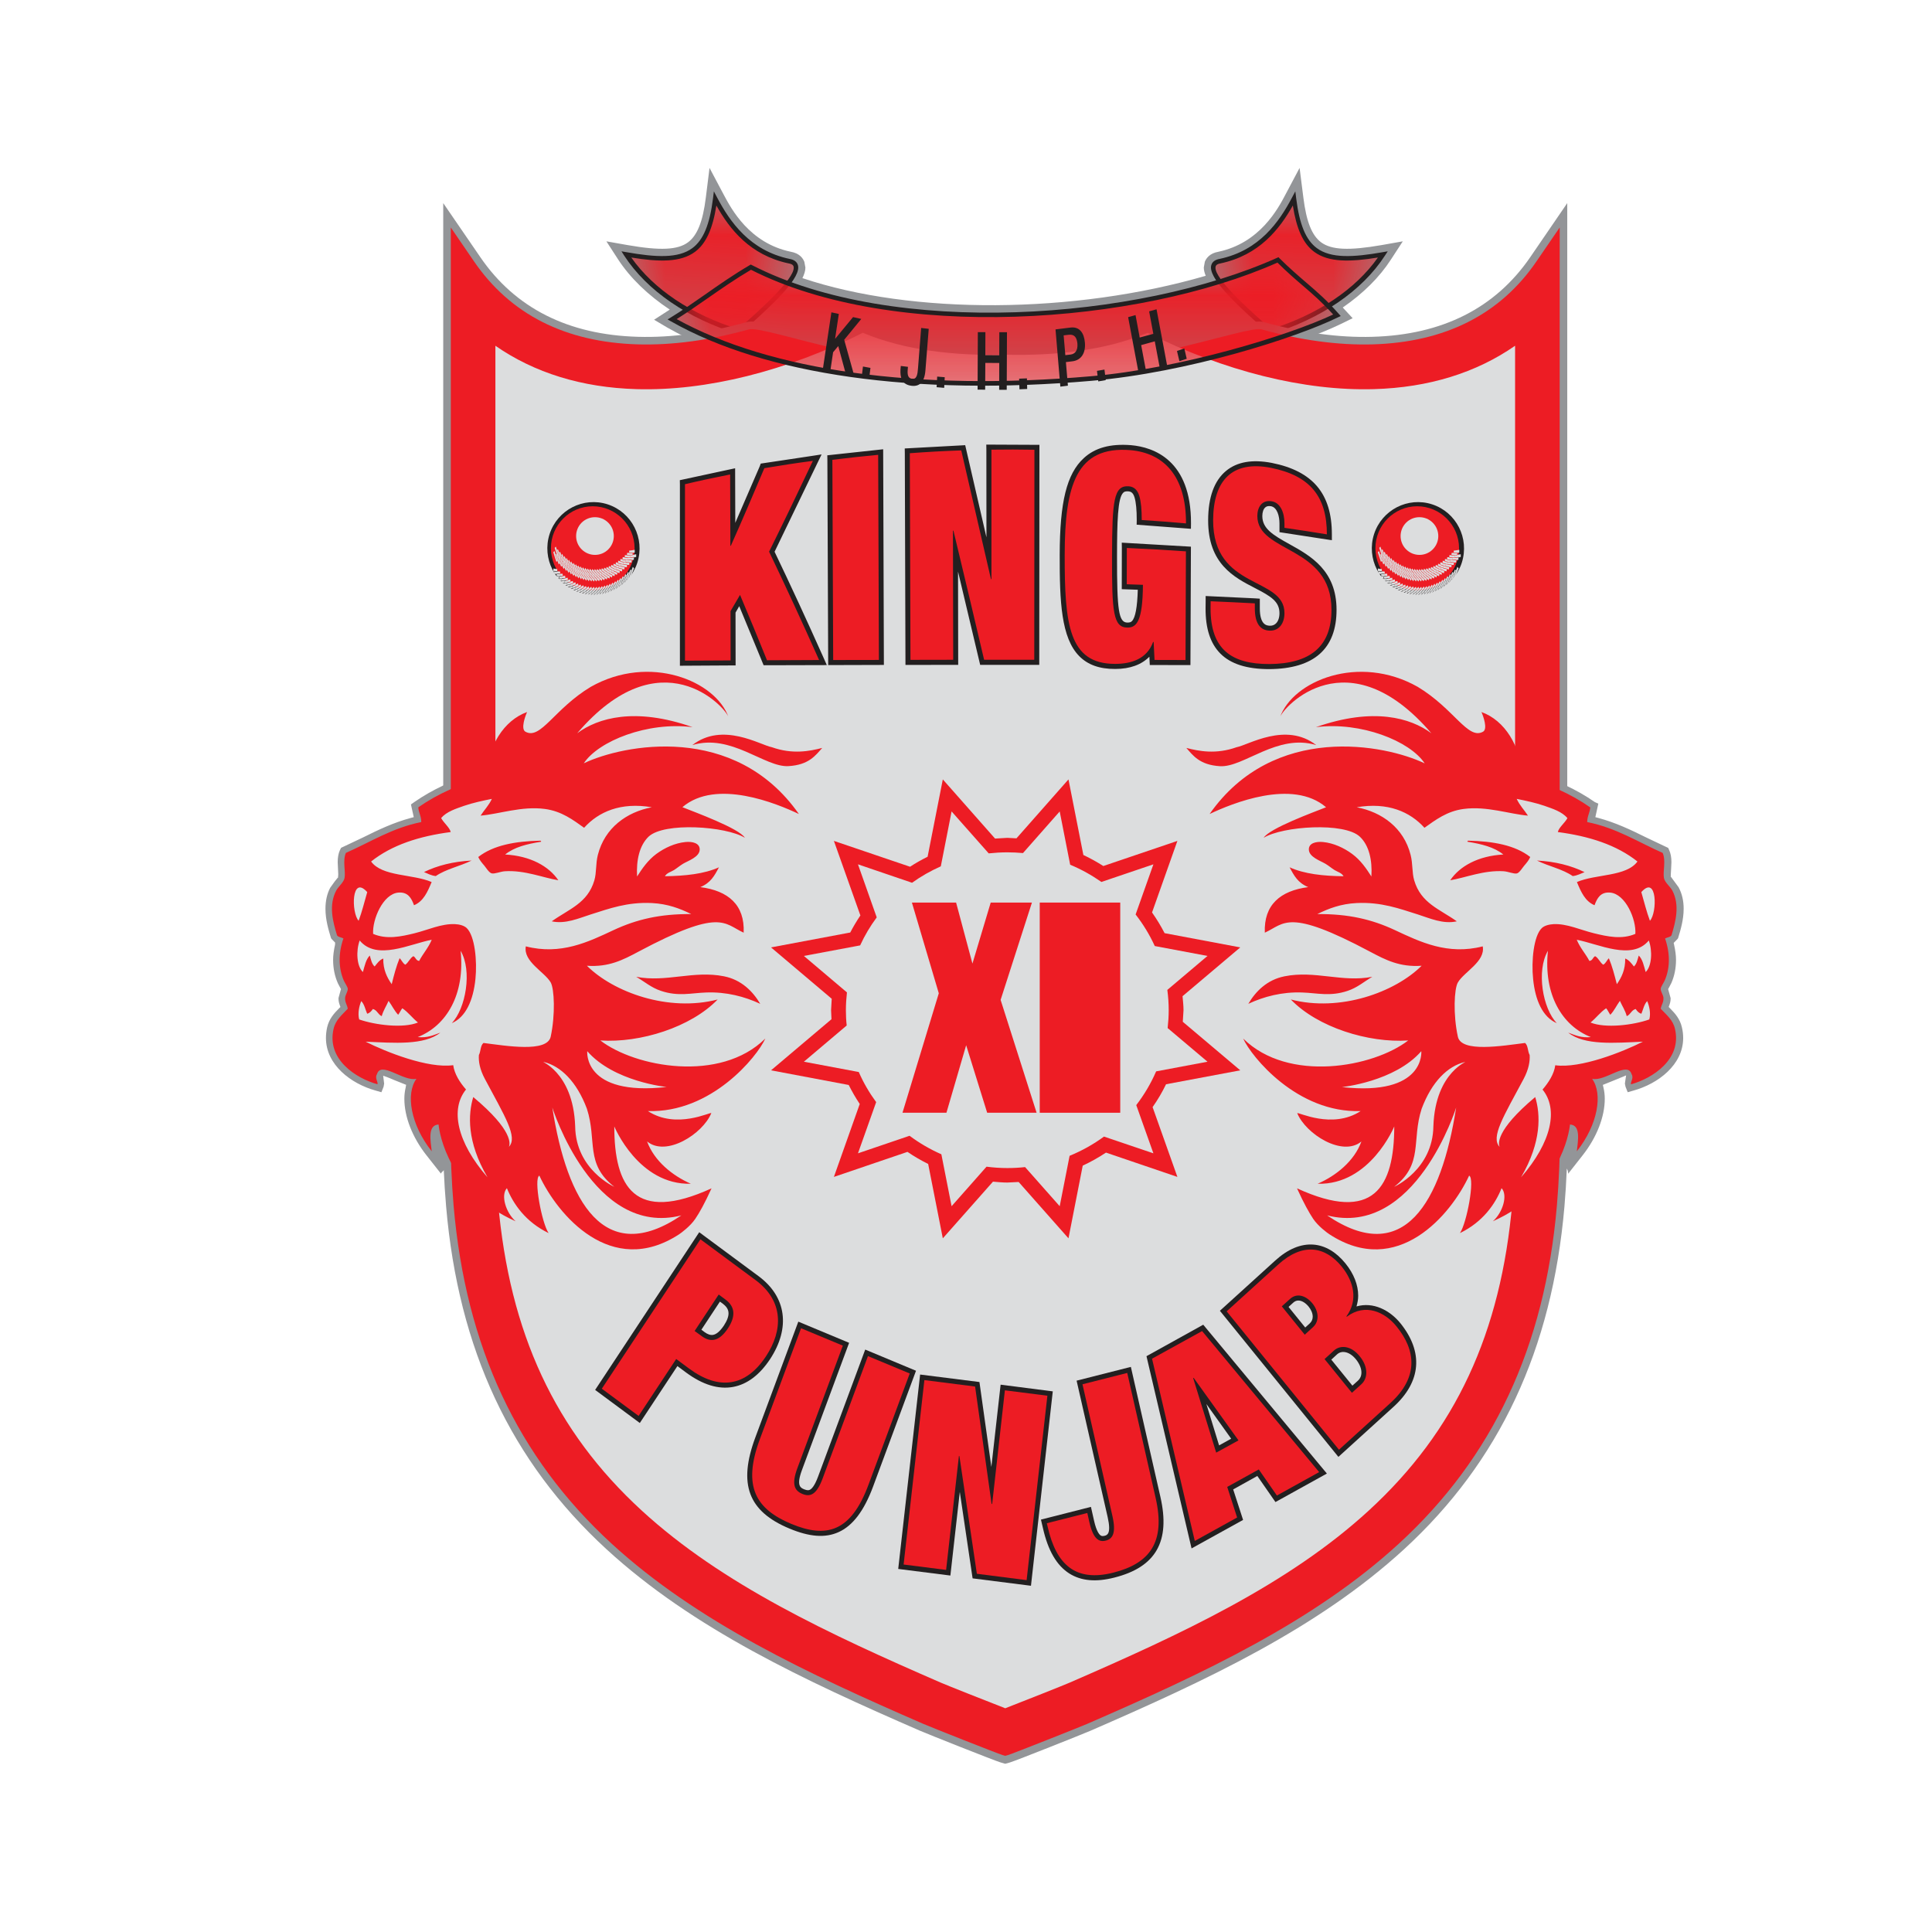 <?xml version="1.0" encoding="UTF-8"?>
<svg width="24px" height="24px" viewBox="0 0 24 24" version="1.1" xmlns="http://www.w3.org/2000/svg" xmlns:xlink="http://www.w3.org/1999/xlink">
    <!-- Generator: Sketch 53.2 (72643) - https://sketchapp.com -->
    <title>Artboard</title>
    <desc>Created with Sketch.</desc>
    <defs>
        <rect id="path-1" x="0.021" y="0.048" width="2.109" height="1.655"></rect>
        <rect id="path-3" x="0.013" y="0.048" width="2.109" height="1.655"></rect>
        <rect id="path-5" x="0.034" y="0.059" width="8.259" height="1.533"></rect>
    </defs>
    <g id="Artboard" stroke="none" stroke-width="1" fill="none" fill-rule="evenodd">
        <g id="Group-9">
            <rect id="Rectangle" fill="#ECECEC" opacity="0" x="0" y="0" width="24" height="24"></rect>
            <g id="ipl-kings-xi-punjab" transform="translate(4, 2)">
                <g id="Group" transform="translate(3.518, 0.053)" fill="#939598">
                    <path d="M8.452,0.361 C8.357,0.542 8.132,0.966 7.615,1.075 C7.512,1.093 7.468,1.152 7.449,1.198 L7.436,1.27 C7.436,1.302 7.445,1.337 7.46,1.373 C5.823,1.849 3.818,1.861 2.45,1.402 C2.473,1.354 2.487,1.311 2.487,1.271 L2.474,1.2 C2.456,1.153 2.412,1.093 2.304,1.074 C1.79,0.966 1.566,0.542 1.47,0.361 L1.296,0.033 L1.25,0.402 C1.213,0.7 1.144,0.871 1.029,0.957 C0.901,1.052 0.684,1.062 0.281,0.992 L0.015,0.945 L0.162,1.172 C0.31,1.399 0.531,1.613 0.802,1.793 C0.76,1.82 0.607,1.919 0.607,1.919 L0.773,2.017 C1.964,2.692 3.837,2.959 6.046,2.767 C7.259,2.662 8.611,2.229 9.142,1.97 L9.285,1.9 C9.285,1.9 9.188,1.795 9.162,1.767 C9.416,1.592 9.618,1.392 9.76,1.172 L9.908,0.945 L9.642,0.992 C9.238,1.062 9.022,1.052 8.893,0.957 C8.778,0.871 8.71,0.7 8.673,0.402 L8.626,0.033 L8.452,0.361 Z" id="Path"></path>
                </g>
                <g id="Group" transform="translate(0.029, 6.246)" fill="#939598">
                    <path d="M15,1.804 L15.122,1.838 L15.136,1.842 L15.159,1.85 L15.348,1.925 L15.309,1.967 C15.285,1.996 15.26,2.03 15.25,2.072 C15.25,2.072 15.239,2.12 15.23,2.159 C15.27,2.164 15.319,2.171 15.319,2.171 C15.644,2.213 15.906,2.295 16.12,2.422 L16.195,2.467 L16.113,2.496 C16.036,2.523 15.942,2.54 15.86,2.555 C15.86,2.555 15.802,2.566 15.802,2.566 L15.79,2.559 L15.697,2.513 C15.518,2.427 15.312,2.376 15.085,2.363 L15.073,2.363 L15.038,2.335 C14.858,2.194 14.598,2.124 14.219,2.115 C14.219,2.115 14.21,2.114 14.204,2.114 C14.197,2.117 14.189,2.12 14.189,2.12 C14.15,2.134 14.124,2.168 14.124,2.207 L14.125,2.218 C14.125,2.218 14.129,2.252 14.133,2.279 C14.161,2.285 14.199,2.292 14.199,2.292 C14.198,2.292 14.228,2.297 14.228,2.297 L14.377,2.325 L14.256,2.378 C14.114,2.441 14,2.532 13.926,2.642 C13.926,2.642 13.846,2.759 13.809,2.814 C13.849,2.805 14.003,2.77 14.003,2.77 L14.21,2.723 C14.352,2.687 14.499,2.649 14.653,2.659 L14.712,2.671 C14.757,2.682 14.801,2.694 14.843,2.683 L14.843,2.683 C14.895,2.669 14.931,2.619 14.961,2.579 L14.973,2.563 C14.974,2.561 15.016,2.509 15.016,2.509 L15.044,2.521 L15.229,2.596 C15.317,2.628 15.401,2.658 15.469,2.704 L15.479,2.711 L15.492,2.742 C15.539,2.857 15.604,3.014 15.756,3.075 C15.756,3.075 15.799,3.092 15.834,3.106 C15.847,3.071 15.863,3.027 15.863,3.027 C15.891,2.95 15.912,2.919 15.974,2.924 C16.086,2.934 16.18,3.124 16.205,3.258 L16.212,3.298 L16.172,3.306 C16.053,3.327 15.927,3.3 15.797,3.267 C15.795,3.267 15.65,3.224 15.65,3.224 C15.528,3.185 15.403,3.146 15.273,3.152 C15.224,3.154 15.132,3.167 15.073,3.225 C14.968,3.327 14.934,3.565 14.934,3.765 C14.934,3.823 14.937,3.877 14.942,3.924 C14.972,4.223 15.083,4.433 15.256,4.524 C15.274,4.498 15.324,4.425 15.324,4.425 L15.479,4.583 L15.467,4.611 C15.467,4.611 15.451,4.64 15.437,4.665 C15.515,4.718 15.614,4.753 15.748,4.771 L15.753,4.852 C15.542,4.91 15.379,4.925 15.269,4.898 C15.269,4.898 15.262,4.896 15.262,4.896 C15.153,4.869 15.092,4.849 15.065,4.831 L15.051,4.823 L15.04,4.779 C15.032,4.738 15.02,4.685 14.976,4.647 C14.976,4.647 14.96,4.634 14.948,4.623 C14.921,4.627 14.833,4.638 14.833,4.638 C14.321,4.707 14.213,4.672 14.175,4.629 L14.168,4.621 L14.166,4.611 C14.14,4.488 14.13,4.36 14.13,4.253 C14.13,4.13 14.143,4.033 14.158,4.001 C14.179,3.965 14.223,3.924 14.271,3.881 C14.366,3.794 14.482,3.687 14.482,3.544 C14.482,3.528 14.481,3.512 14.477,3.495 C14.477,3.495 14.469,3.447 14.462,3.408 C14.424,3.418 14.377,3.43 14.377,3.43 C13.979,3.533 13.666,3.386 13.363,3.244 L13.343,3.235 L13.162,3.162 L13.185,3.083 C13.296,3.106 13.402,3.139 13.5,3.171 L13.565,3.191 L13.638,3.216 C13.775,3.263 13.928,3.315 14.093,3.279 C14.093,3.279 14.199,3.256 14.284,3.237 C14.18,3.17 13.966,3.031 13.966,3.031 C13.884,2.981 13.821,2.941 13.765,2.89 L13.707,2.837 C13.707,2.837 13.715,2.835 13.718,2.835 C13.673,2.782 13.642,2.729 13.624,2.668 C13.612,2.627 13.609,2.582 13.605,2.53 C13.601,2.477 13.597,2.416 13.581,2.353 C13.551,2.237 13.498,2.13 13.423,2.035 L13.477,1.976 C13.53,2.012 13.575,2.05 13.612,2.092 C13.612,2.092 13.639,2.122 13.661,2.146 C13.694,2.123 13.746,2.085 13.746,2.085 C13.875,1.994 13.996,1.907 14.172,1.884 C14.347,1.861 14.523,1.895 14.692,1.927 C14.784,1.945 14.87,1.961 14.952,1.968 C14.952,1.968 15.051,1.977 15.13,1.983 C15.1,1.941 15,1.804 15,1.804 M12.387,0.108 C12.115,0.21 11.91,0.393 11.821,0.6 C11.871,0.617 11.947,0.641 11.98,0.652 C12.05,0.558 12.257,0.365 12.555,0.323 C12.778,0.291 13.009,0.352 13.241,0.503 L13.214,0.578 C12.948,0.55 12.652,0.591 12.333,0.699 C12.343,0.743 12.363,0.826 12.372,0.866 C12.485,0.855 12.604,0.855 12.729,0.869 L12.724,0.951 C12.195,0.938 11.456,1.079 10.938,1.818 C10.938,1.818 10.839,1.959 10.76,2.072 C10.884,2.013 11.039,1.94 11.039,1.94 C11.3,1.817 11.793,1.625 12.167,1.726 L12.285,1.758 L12.172,1.804 C11.85,1.934 11.69,2.018 11.625,2.093 C11.657,2.125 11.723,2.191 11.748,2.217 C11.839,2.171 11.988,2.137 12.17,2.122 L12.28,2.113 L12.203,2.192 C12.172,2.223 12.155,2.263 12.155,2.305 C12.156,2.354 12.173,2.394 12.209,2.432 L12.168,2.5 L12.032,2.453 C12.032,2.453 11.912,2.399 11.816,2.356 C11.865,2.449 11.926,2.566 11.926,2.566 L12.026,2.732 L11.983,2.753 C11.738,2.849 11.608,3.04 11.608,3.307 L11.609,3.344 C11.609,3.344 11.612,3.416 11.614,3.473 C11.685,3.436 11.823,3.362 11.823,3.362 C11.984,3.27 12.112,3.197 12.959,3.648 C13.069,3.707 13.188,3.767 13.328,3.803 L13.422,3.827 L13.339,3.878 C13.261,3.926 13.177,3.967 13.091,4.002 L13.053,4.018 C13.053,4.018 12.991,3.853 12.975,3.811 C12.815,3.836 12.659,3.821 12.496,3.803 C12.312,3.782 12.122,3.761 11.919,3.801 C11.712,3.843 11.538,3.975 11.415,4.182 C11.415,4.182 11.339,4.31 11.279,4.412 C11.386,4.362 11.519,4.299 11.519,4.299 C11.635,4.244 11.759,4.205 11.888,4.184 L11.909,4.18 L11.955,4.227 C12.191,4.472 12.587,4.661 13.015,4.733 L13.021,4.813 C12.574,4.961 11.915,4.996 11.505,4.619 C11.472,4.642 11.399,4.693 11.363,4.718 C11.444,4.873 11.698,5.205 12.09,5.428 L12.189,5.485 L12.067,5.506 L12.056,5.509 C12.056,5.509 12.019,5.528 11.99,5.543 C12.002,5.574 12.018,5.614 12.018,5.614 C12.099,5.811 12.334,6.004 12.566,6.063 L12.616,6.07 L12.722,6.08 L12.665,6.141 C12.464,6.358 12.139,6.477 11.948,6.46 C11.934,6.497 11.902,6.586 11.887,6.626 C12.313,6.872 12.568,7.058 12.622,7.163 L12.642,7.202 L12.602,7.219 C12.568,7.235 12.493,7.253 12.35,7.258 C12.347,7.301 12.342,7.381 12.339,7.426 C13.123,7.526 13.659,7.351 14.023,6.873 L14.094,6.909 C14.077,6.966 14.062,7.004 14.047,7.026 C14.047,7.026 13.949,7.168 13.871,7.282 C13.995,7.221 14.15,7.146 14.15,7.146 C14.275,7.085 14.382,7.006 14.477,6.905 L14.513,6.867 C14.513,6.867 14.568,6.953 14.587,6.983 C14.937,6.821 15.205,6.58 15.38,6.263 C15.38,6.263 15.452,6.237 15.451,6.335 C15.53,6.233 15.63,6.107 15.63,6.107 C15.806,5.884 15.906,5.628 15.906,5.404 C15.906,5.358 15.901,5.312 15.89,5.265 L15.882,5.231 L16.033,5.17 C16.033,5.17 16.171,5.113 16.171,5.113 L16.16,5.187 L16.156,5.215 L16.164,5.254 C16.164,5.254 16.179,5.292 16.191,5.322 C16.222,5.313 16.261,5.302 16.261,5.302 C16.569,5.217 16.88,4.981 16.88,4.648 C16.88,4.605 16.875,4.56 16.864,4.515 C16.84,4.411 16.781,4.345 16.718,4.281 L16.7,4.263 L16.709,4.238 C16.716,4.218 16.724,4.194 16.724,4.158 C16.724,4.158 16.724,4.155 16.724,4.153 C16.722,4.146 16.693,4.041 16.693,4.041 L16.707,4.016 L16.733,3.966 C16.771,3.88 16.791,3.782 16.791,3.678 C16.791,3.623 16.783,3.561 16.767,3.489 L16.762,3.467 L16.782,3.447 L16.81,3.418 C16.81,3.418 16.814,3.412 16.817,3.408 C16.818,3.403 16.82,3.397 16.82,3.397 C16.848,3.305 16.886,3.178 16.886,3.043 C16.886,2.944 16.866,2.857 16.824,2.777 C16.824,2.777 16.769,2.702 16.769,2.702 L16.769,2.702 C16.769,2.702 16.73,2.649 16.73,2.649 L16.723,2.64 L16.727,2.64 L16.726,2.621 L16.73,2.551 L16.734,2.465 C16.734,2.404 16.725,2.356 16.706,2.314 C16.706,2.314 16.699,2.299 16.694,2.287 C16.669,2.276 16.416,2.155 16.416,2.155 C16.227,2.061 16.04,1.973 15.827,1.915 L15.789,1.905 C15.789,1.905 15.817,1.779 15.826,1.737 C15.806,1.728 15.783,1.718 15.783,1.718 L15.78,1.716 C15.56,1.563 15.295,1.439 14.992,1.348 L14.967,1.341 L14.963,1.314 C14.912,0.93 14.7,0.627 14.408,0.522 C14.408,0.522 14.305,0.485 14.223,0.455 C14.26,0.535 14.307,0.634 14.307,0.634 L14.378,0.829 L14.271,0.751 C14.224,0.718 14.162,0.658 14.103,0.6 C13.984,0.484 13.838,0.339 13.631,0.215 C13.242,-0.004 12.789,-0.044 12.387,0.108 M1.65,2.071 C1.64,2.03 1.614,1.996 1.591,1.967 L1.555,1.923 L1.604,1.904 L1.741,1.85 L1.764,1.842 C1.764,1.842 1.785,1.835 1.785,1.835 L1.898,1.804 L1.831,1.899 C1.831,1.899 1.799,1.943 1.768,1.986 C1.848,1.978 1.947,1.968 1.947,1.968 C2.03,1.961 2.116,1.945 2.206,1.927 C2.376,1.895 2.552,1.861 2.728,1.884 C2.903,1.907 3.025,1.994 3.154,2.085 C3.154,2.085 3.206,2.123 3.239,2.146 C3.261,2.122 3.287,2.092 3.287,2.092 C3.325,2.05 3.369,2.012 3.423,1.976 L3.477,2.035 C3.402,2.13 3.349,2.237 3.319,2.353 C3.303,2.416 3.299,2.477 3.295,2.53 C3.291,2.582 3.288,2.627 3.276,2.668 C3.258,2.728 3.228,2.781 3.183,2.835 C3.185,2.835 3.193,2.837 3.193,2.837 L3.135,2.89 C3.075,2.944 3.003,2.989 2.933,3.032 C2.933,3.032 2.718,3.171 2.613,3.239 C2.699,3.257 2.807,3.279 2.807,3.279 C2.972,3.315 3.126,3.263 3.261,3.216 L3.335,3.191 L3.4,3.171 C3.498,3.139 3.603,3.106 3.715,3.083 L3.738,3.162 L3.557,3.235 C3.557,3.235 3.537,3.244 3.537,3.244 C3.234,3.386 2.92,3.533 2.523,3.43 C2.523,3.43 2.476,3.418 2.438,3.408 C2.431,3.447 2.422,3.495 2.422,3.495 C2.419,3.512 2.418,3.528 2.418,3.544 C2.418,3.687 2.534,3.794 2.629,3.881 C2.677,3.924 2.721,3.965 2.741,3.999 C2.757,4.033 2.77,4.128 2.77,4.249 C2.77,4.358 2.759,4.489 2.732,4.615 L2.73,4.626 L2.722,4.634 C2.7,4.659 2.647,4.716 2.066,4.638 C2.066,4.638 1.978,4.627 1.951,4.623 C1.939,4.634 1.924,4.647 1.924,4.647 C1.879,4.685 1.868,4.738 1.86,4.778 C1.86,4.779 1.848,4.824 1.848,4.824 L1.835,4.832 C1.811,4.849 1.752,4.868 1.638,4.896 L1.631,4.898 C1.521,4.925 1.358,4.91 1.147,4.852 L1.152,4.771 C1.286,4.753 1.385,4.718 1.463,4.665 C1.449,4.64 1.418,4.585 1.418,4.585 L1.442,4.561 L1.574,4.427 L1.604,4.466 C1.604,4.466 1.626,4.498 1.644,4.524 C1.817,4.433 1.928,4.223 1.958,3.924 C1.963,3.877 1.966,3.823 1.966,3.765 C1.966,3.566 1.932,3.327 1.826,3.224 C1.767,3.167 1.676,3.154 1.627,3.152 C1.496,3.146 1.372,3.185 1.251,3.224 L1.104,3.267 C0.973,3.299 0.846,3.327 0.728,3.306 L0.687,3.298 L0.695,3.258 C0.72,3.124 0.814,2.934 0.926,2.924 C0.988,2.918 1.009,2.95 1.037,3.027 C1.037,3.027 1.053,3.071 1.066,3.106 C1.1,3.092 1.144,3.075 1.144,3.075 C1.296,3.014 1.361,2.857 1.408,2.742 C1.408,2.742 1.421,2.711 1.421,2.711 L1.431,2.704 C1.498,2.658 1.583,2.628 1.673,2.595 C1.673,2.595 1.885,2.51 1.885,2.51 L1.913,2.545 L1.926,2.562 C1.928,2.564 1.939,2.579 1.939,2.579 C1.969,2.62 2.005,2.669 2.057,2.683 C2.099,2.694 2.145,2.682 2.186,2.671 L2.241,2.66 C2.401,2.649 2.548,2.687 2.691,2.723 C2.69,2.723 3.011,2.796 3.096,2.815 C3.069,2.777 2.975,2.643 2.975,2.643 C2.9,2.532 2.785,2.441 2.644,2.378 L2.523,2.325 L2.672,2.297 L2.702,2.292 C2.702,2.292 2.737,2.286 2.764,2.282 C2.769,2.254 2.775,2.216 2.775,2.216 C2.775,2.214 2.775,2.207 2.775,2.207 C2.775,2.168 2.75,2.134 2.711,2.12 C2.711,2.12 2.703,2.117 2.696,2.114 C2.69,2.114 2.681,2.115 2.681,2.115 C2.302,2.124 2.042,2.194 1.862,2.335 L1.827,2.363 L1.815,2.363 C1.587,2.376 1.381,2.427 1.202,2.514 L1.096,2.565 L1.04,2.555 L1.04,2.555 C0.958,2.54 0.864,2.523 0.787,2.496 L0.704,2.467 L0.78,2.422 C0.993,2.295 1.255,2.213 1.581,2.171 C1.581,2.171 1.63,2.164 1.669,2.159 C1.661,2.12 1.65,2.071 1.65,2.071 M3.27,0.214 L3.269,0.215 C3.062,0.339 2.915,0.484 2.797,0.6 C2.75,0.646 2.679,0.716 2.629,0.751 L2.522,0.827 L2.593,0.634 C2.593,0.634 2.64,0.535 2.677,0.455 C2.595,0.485 2.491,0.522 2.491,0.522 C2.2,0.627 1.987,0.93 1.937,1.314 L1.933,1.341 L1.908,1.348 C1.605,1.439 1.34,1.563 1.12,1.716 C1.12,1.716 1.096,1.733 1.076,1.747 C1.08,1.765 1.084,1.784 1.084,1.784 C1.085,1.784 1.111,1.905 1.111,1.905 L1.073,1.915 C0.859,1.973 0.673,2.061 0.485,2.155 C0.485,2.155 0.231,2.275 0.208,2.286 C0.202,2.299 0.193,2.316 0.193,2.316 C0.175,2.356 0.166,2.404 0.166,2.465 L0.17,2.551 C0.17,2.553 0.173,2.616 0.173,2.616 L0.17,2.658 L0.166,2.658 L0.129,2.704 L0.073,2.782 C0.034,2.855 0.014,2.945 0.014,3.043 C0.014,3.179 0.052,3.305 0.08,3.397 C0.08,3.397 0.082,3.403 0.083,3.408 C0.086,3.412 0.09,3.418 0.09,3.418 C0.09,3.418 0.134,3.463 0.134,3.463 L0.133,3.489 C0.117,3.563 0.109,3.623 0.109,3.678 C0.109,3.782 0.129,3.88 0.168,3.968 C0.168,3.968 0.193,4.016 0.193,4.016 C0.193,4.016 0.199,4.026 0.199,4.026 L0.207,4.041 L0.202,4.057 C0.202,4.057 0.179,4.143 0.176,4.152 C0.176,4.155 0.176,4.157 0.176,4.157 C0.176,4.194 0.184,4.218 0.191,4.238 L0.2,4.263 L0.182,4.281 C0.118,4.345 0.06,4.411 0.035,4.515 C0.025,4.56 0.02,4.605 0.02,4.648 C0.02,4.981 0.33,5.217 0.639,5.302 C0.639,5.302 0.678,5.313 0.709,5.322 C0.721,5.292 0.736,5.254 0.736,5.254 L0.743,5.215 L0.731,5.117 L0.794,5.14 L0.866,5.17 C0.867,5.17 1.016,5.23 1.016,5.23 L1.01,5.265 C0.999,5.312 0.994,5.358 0.994,5.404 C0.994,5.628 1.094,5.884 1.27,6.107 C1.27,6.107 1.369,6.233 1.449,6.334 C1.447,6.317 1.52,6.263 1.52,6.263 C1.695,6.579 1.963,6.821 2.313,6.983 C2.332,6.953 2.387,6.867 2.387,6.867 L2.423,6.905 C2.518,7.006 2.625,7.085 2.75,7.146 C2.75,7.146 2.905,7.221 3.029,7.282 C2.951,7.168 2.853,7.026 2.853,7.026 C2.838,7.004 2.823,6.966 2.806,6.909 L2.877,6.873 C3.241,7.351 3.777,7.526 4.561,7.426 C4.558,7.381 4.553,7.301 4.55,7.258 C4.407,7.253 4.332,7.235 4.298,7.219 L4.258,7.201 L4.278,7.163 C4.332,7.058 4.587,6.872 5.013,6.626 C4.998,6.586 4.966,6.497 4.952,6.46 C4.761,6.477 4.436,6.358 4.234,6.141 L4.178,6.08 L4.284,6.07 L4.334,6.063 C4.566,6.004 4.801,5.811 4.882,5.613 C4.882,5.613 4.898,5.575 4.911,5.544 C4.881,5.528 4.844,5.508 4.844,5.508 C4.844,5.509 4.833,5.506 4.833,5.506 L4.709,5.485 L4.81,5.428 C5.202,5.205 5.456,4.873 5.537,4.718 C5.501,4.693 5.428,4.642 5.395,4.619 C4.985,4.996 4.326,4.961 3.879,4.813 L3.885,4.733 C4.313,4.661 4.709,4.472 4.945,4.227 L4.991,4.18 L5.012,4.184 C5.141,4.205 5.265,4.244 5.38,4.299 C5.38,4.299 5.514,4.362 5.621,4.412 C5.561,4.31 5.485,4.182 5.485,4.182 C5.362,3.975 5.188,3.843 4.981,3.801 C4.778,3.761 4.588,3.782 4.404,3.803 C4.241,3.821 4.085,3.836 3.925,3.811 C3.909,3.853 3.847,4.018 3.847,4.018 L3.808,4.002 C3.722,3.967 3.639,3.926 3.561,3.878 L3.478,3.827 L3.572,3.803 C3.712,3.767 3.831,3.707 3.941,3.648 C4.788,3.197 4.915,3.27 5.078,3.363 C5.078,3.363 5.217,3.437 5.29,3.475 C5.29,3.417 5.291,3.345 5.291,3.345 C5.291,3.344 5.292,3.307 5.292,3.307 C5.292,3.04 5.162,2.849 4.917,2.753 L4.872,2.735 L4.974,2.566 C4.974,2.566 5.035,2.449 5.084,2.356 C4.988,2.399 4.868,2.453 4.868,2.453 L4.731,2.5 L4.691,2.432 C4.726,2.394 4.744,2.354 4.745,2.308 C4.745,2.262 4.728,2.223 4.697,2.192 L4.619,2.113 L4.73,2.122 C4.911,2.137 5.06,2.171 5.152,2.217 C5.177,2.191 5.243,2.125 5.274,2.093 C5.209,2.018 5.05,1.934 4.728,1.804 L4.615,1.758 L4.733,1.726 C5.107,1.625 5.6,1.817 5.86,1.94 C5.86,1.94 6.015,2.013 6.139,2.072 C6.061,1.959 5.962,1.818 5.962,1.818 C5.444,1.079 4.705,0.938 4.176,0.951 L4.171,0.869 C4.296,0.855 4.415,0.855 4.528,0.866 C4.537,0.826 4.557,0.743 4.567,0.699 C4.248,0.591 3.952,0.55 3.686,0.578 L3.659,0.503 C3.891,0.352 4.121,0.291 4.345,0.323 C4.647,0.365 4.856,0.564 4.923,0.656 C4.959,0.644 5.031,0.618 5.08,0.601 C4.991,0.394 4.785,0.21 4.513,0.108 C4.111,-0.044 3.659,-0.005 3.27,0.214" id="Shape"></path>
                </g>
                <g id="Group" transform="translate(3.758, 0.422)">
                    <g id="Clipped">
                        <g>
                            <mask id="mask-2" fill="white">
                                <use xlink:href="#path-1"></use>
                            </mask>
                            <g id="Rectangle"></g>
                            <path d="M1.429,1.703 C1.365,1.714 2.434,0.891 2.044,0.822 C1.498,0.707 1.253,0.285 1.127,0.048 C1.036,0.776 0.746,0.866 0.021,0.739 C0.307,1.179 0.818,1.517 1.429,1.703" id="Path" fill="#ED1C24" mask="url(#mask-2)"></path>
                        </g>
                    </g>
                </g>
                <g id="Group" transform="translate(3.682, 0.331)" fill="#231F20">
                    <path d="M0.952,0.797 C1.089,0.695 1.171,0.512 1.217,0.222 C1.382,0.516 1.635,0.839 2.114,0.941 C2.168,0.95 2.174,0.972 2.176,0.979 C2.177,0.984 2.178,0.99 2.178,0.996 C2.178,1.138 1.782,1.495 1.608,1.651 C1.544,1.708 1.511,1.739 1.492,1.759 C0.906,1.577 0.438,1.262 0.16,0.868 C0.504,0.924 0.773,0.93 0.952,0.797 L0.952,0.797 Z M1.175,0.135 C1.134,0.46 1.055,0.65 0.919,0.751 C0.744,0.881 0.466,0.866 0.102,0.802 L0.038,0.791 L0.073,0.846 C0.356,1.281 0.861,1.627 1.496,1.821 L1.516,1.827 L1.527,1.805 C1.535,1.793 1.591,1.742 1.646,1.693 C1.951,1.419 2.273,1.113 2.23,0.963 C2.218,0.921 2.183,0.895 2.125,0.885 C1.631,0.78 1.386,0.424 1.228,0.126 L1.186,0.046 L1.175,0.135 Z" id="Shape"></path>
                </g>
                <g id="Group" transform="translate(11.058, 0.422)">
                    <g id="Clipped">
                        <g>
                            <mask id="mask-4" fill="white">
                                <use xlink:href="#path-3"></use>
                            </mask>
                            <g id="Rectangle"></g>
                            <path d="M0.714,1.703 C0.778,1.714 -0.291,0.891 0.099,0.822 C0.644,0.707 0.89,0.285 1.016,0.048 C1.107,0.776 1.397,0.866 2.122,0.739 C1.836,1.179 1.325,1.517 0.714,1.703" id="Path" fill="#ED1C24" mask="url(#mask-4)"></path>
                        </g>
                    </g>
                </g>
                <g id="Group" transform="translate(11.014, 0.369)" fill="#231F20">
                    <path d="M0.655,1.613 C0.481,1.457 0.085,1.1 0.085,0.958 C0.085,0.952 0.086,0.946 0.087,0.941 C0.089,0.934 0.095,0.912 0.148,0.903 C0.628,0.801 0.881,0.478 1.046,0.184 C1.092,0.474 1.173,0.657 1.311,0.759 C1.49,0.892 1.759,0.886 2.103,0.83 C1.825,1.224 1.357,1.539 0.771,1.721 C0.752,1.701 0.719,1.67 0.655,1.613 L0.655,1.613 Z M1.035,0.087 C0.877,0.386 0.632,0.742 0.137,0.847 C0.08,0.857 0.045,0.883 0.033,0.925 C-0.01,1.075 0.312,1.381 0.617,1.655 C0.672,1.704 0.728,1.755 0.736,1.767 L0.748,1.784 L0.767,1.783 C1.402,1.589 1.907,1.243 2.189,0.808 L2.225,0.753 L2.161,0.764 C1.797,0.828 1.519,0.843 1.344,0.713 C1.208,0.612 1.129,0.422 1.088,0.097 L1.077,0.008 L1.035,0.087 Z" id="Shape"></path>
                </g>
                <g id="Group" transform="translate(1.497, 0.467)" fill="#939598" fill-rule="nonzero">
                    <path d="M13.512,0.728 L13.512,0.728 C13.079,1.36 12.42,1.693 11.551,1.717 C11.133,1.729 10.679,1.667 10.202,1.534 C10.116,1.51 9.955,1.55 9.566,1.65 C8.968,1.804 7.966,2.062 6.994,2.039 C6.015,2.062 5.013,1.804 4.415,1.65 C4.027,1.55 3.866,1.51 3.779,1.534 C3.302,1.667 2.848,1.729 2.43,1.717 C1.561,1.693 0.902,1.36 0.47,0.728 L0.009,0.056 L0.009,9.855 L0.005,10.563 C-0.002,11.252 -0.009,11.904 0.045,12.522 C0.198,14.297 0.85,15.689 2.038,16.779 C3.111,17.764 4.493,18.407 5.932,19.033 C6.026,19.074 6.864,19.407 6.931,19.426 L6.99,19.443 L7.018,19.436 L7.051,19.426 C7.118,19.407 7.955,19.074 8.049,19.033 C9.489,18.407 10.87,17.764 11.944,16.779 C13.131,15.689 13.783,14.297 13.937,12.522 C13.99,11.904 13.983,11.253 13.976,10.562 L13.972,9.854 L13.972,0.056 L13.512,0.728 Z" id="Path"></path>
                </g>
                <g id="Group" transform="translate(1.57, 0.821)" fill="#ED1C24" fill-rule="nonzero">
                    <path d="M13.81,10.209 L13.805,9.5 L13.805,0.005 L13.516,0.427 C13.066,1.085 12.381,1.431 11.481,1.457 C11.053,1.469 10.584,1.405 10.104,1.271 C9.908,1.216 8.399,1.814 6.919,1.779 L6.919,1.779 L6.918,1.779 L6.916,1.779 L6.916,1.779 C5.436,1.814 3.928,1.216 3.731,1.271 C3.251,1.405 2.783,1.469 2.354,1.457 C1.454,1.431 0.77,1.085 0.319,0.427 L0.03,0.005 L0.03,9.5 L0.026,10.209 C0.019,10.896 0.013,11.546 0.065,12.159 C0.217,13.909 0.859,15.282 2.028,16.355 C3.091,17.329 4.464,17.969 5.896,18.592 C6,18.637 6.826,18.964 6.884,18.981 L6.916,18.99 L6.916,18.991 L6.918,18.991 L6.919,18.991 L6.919,18.99 L6.952,18.981 C7.009,18.964 7.835,18.637 7.939,18.592 C9.371,17.969 10.745,17.329 11.807,16.355 C12.976,15.282 13.619,13.909 13.77,12.159 C13.823,11.546 13.816,10.896 13.81,10.209" id="Path"></path>
                </g>
                <g id="Group" transform="translate(2.087, 2.13)" fill="#DCDDDE">
                    <path d="M12.738,8.905 L12.734,8.191 L12.734,0.165 C12.251,0.501 11.659,0.685 10.979,0.704 C10.116,0.729 9.118,0.48 8.169,0.004 C7.639,0.225 7.018,0.291 6.402,0.276 L6.402,0.276 L6.4,0.276 L6.399,0.276 L6.399,0.276 C5.783,0.291 5.161,0.225 4.631,0.004 C3.683,0.48 2.685,0.729 1.821,0.704 C1.142,0.685 0.55,0.501 0.067,0.165 L0.067,8.191 L0.062,8.905 C0.06,9.132 0.058,9.354 0.058,9.572 C0.058,10.002 0.066,10.413 0.1,10.802 C0.241,12.429 0.808,13.647 1.885,14.635 C2.884,15.552 4.212,16.169 5.599,16.772 C5.69,16.811 6.159,16.997 6.399,17.09 L6.399,17.091 C6.4,17.091 6.4,17.091 6.4,17.091 C6.401,17.091 6.401,17.091 6.402,17.091 L6.402,17.09 C6.641,16.997 7.111,16.811 7.201,16.772 C8.589,16.169 9.917,15.552 10.916,14.635 C11.993,13.647 12.56,12.429 12.7,10.802 C12.734,10.413 12.743,10.002 12.743,9.572 C12.743,9.354 12.74,9.132 12.738,8.905" id="Path"></path>
                </g>
                <g id="Group" transform="translate(4.316, 1.17)">
                    <g id="Clipped">
                        <g>
                            <mask id="mask-6" fill="white">
                                <use xlink:href="#path-5"></use>
                            </mask>
                            <g id="Rectangle"></g>
                            <path d="M5.238,1.533 C3.162,1.713 1.249,1.487 0.034,0.797 C0.358,0.599 0.639,0.367 1.012,0.149 C2.758,1.046 5.779,0.859 7.56,0.059 C7.851,0.349 8.039,0.457 8.294,0.747 C7.781,0.997 6.433,1.429 5.238,1.533" id="Path" fill="#ED1C24" mask="url(#mask-6)"></path>
                        </g>
                    </g>
                </g>
                <g id="Group" transform="translate(4.25, 1.18)" fill="#231F20">
                    <path d="M7.619,0.082 C7.738,0.2 7.839,0.287 7.937,0.371 C8.061,0.477 8.178,0.579 8.311,0.727 C7.748,0.992 6.421,1.397 5.301,1.494 C3.146,1.681 1.323,1.428 0.156,0.784 C0.286,0.702 0.409,0.617 0.538,0.527 C0.706,0.41 0.881,0.288 1.079,0.171 C2.854,1.073 5.883,0.854 7.619,0.082 L7.619,0.082 Z M7.614,0.023 C5.888,0.798 2.854,1.02 1.09,0.113 L1.076,0.106 L1.063,0.114 C0.857,0.235 0.678,0.36 0.506,0.481 C0.364,0.58 0.229,0.674 0.084,0.763 L0.043,0.788 L0.085,0.812 C1.26,1.479 3.114,1.741 5.306,1.551 C6.508,1.447 7.845,1.019 8.371,0.762 L8.405,0.746 L8.38,0.718 C8.233,0.55 8.107,0.442 7.974,0.328 C7.873,0.241 7.769,0.152 7.645,0.029 L7.632,0.015 L7.614,0.023 Z" id="Shape"></path>
                </g>
                <g id="Group" transform="translate(6.188, 1.783)" fill="#231F20" fill-rule="nonzero">
                    <path d="M4.524,0.546 L4.433,0.577 L4.463,0.704 L4.554,0.674 L4.524,0.546 Z M4.087,0.085 L4.139,0.364 L3.97,0.41 L3.918,0.131 L3.826,0.157 L3.957,0.854 L4.049,0.828 L3.988,0.504 L4.157,0.457 L4.218,0.781 L4.31,0.756 L4.179,0.059 L4.087,0.085 Z M3.439,0.824 L3.455,0.955 L3.548,0.939 L3.532,0.808 L3.439,0.824 Z M3.112,0.621 L3.046,0.629 L3.025,0.383 L3.085,0.376 C3.16,0.366 3.189,0.41 3.196,0.487 C3.203,0.576 3.162,0.615 3.112,0.621 L3.112,0.621 Z M3.11,0.286 L2.924,0.309 L2.984,1.02 L3.078,1.008 L3.053,0.715 L3.135,0.705 C3.245,0.691 3.3,0.601 3.289,0.473 C3.279,0.352 3.222,0.272 3.11,0.286 L3.11,0.286 Z M2.476,1.053 L2.572,1.049 L2.569,0.917 L2.472,0.921 L2.476,1.053 Z M2.225,0.63 L2.052,0.629 L2.053,0.343 L1.959,0.343 L1.956,1.057 L2.05,1.058 L2.052,0.725 L2.225,0.726 L2.224,1.059 L2.318,1.059 L2.321,0.344 L2.226,0.344 L2.225,0.63 Z M1.447,1.027 L1.541,1.035 L1.548,0.903 L1.454,0.895 L1.447,1.027 Z M1.216,0.789 C1.21,0.861 1.204,0.931 1.142,0.923 C1.089,0.916 1.083,0.867 1.088,0.809 L1.091,0.774 L1.002,0.763 L0.998,0.809 C0.993,0.903 1.013,0.994 1.134,1.009 C1.227,1.021 1.296,0.974 1.308,0.817 L1.349,0.302 L1.255,0.291 L1.216,0.789 Z M0.516,0.901 L0.609,0.918 L0.625,0.787 L0.532,0.77 L0.516,0.901 Z M0.511,0.179 L0.409,0.156 L0.188,0.424 L0.186,0.424 L0.232,0.117 L0.14,0.097 L0.034,0.8 L0.127,0.821 L0.161,0.593 L0.225,0.516 L0.319,0.863 L0.424,0.886 L0.299,0.438 L0.511,0.179 Z" id="Shape"></path>
                </g>
                <g id="Group" transform="translate(0.2, 7.114)" fill="#DCDDDE">
                    <polygon id="Path" points="0.179 1.769 0.218 1.53 0.618 1.334 0.991 1.176 1.122 1.157 1.134 0.942 1.506 0.796 1.812 0.659 1.984 0.605 2.019 0.2 2.209 0.057 2.306 0.189 2.491 0.123 2.604 0.18 2.763 0.53 4.128 0.626 3.969 1.04 3.556 1.423 3.493 1.933 4.35 1.997 4.635 2.22 3.556 2.634 2.89 2.921 2.731 3.91 3.082 4.394 3.271 5.33 3.543 5.717 3.227 5.586 2.999 5.281 2.836 4.778 2.711 4.522 2.355 4.514 2.176 5.264 1.879 5.691 1.332 4.886 1.118 4.314 0.803 4.129 0.316 4.015 0.176 3.715 0.183 3.359 0.214 3.03 0.164 2.747 0.155 2.442 0.015 2.142"></polygon>
                </g>
                <g id="Group" transform="translate(0.094, 6.321)" fill="#ED1C24">
                    <path d="M3.333,2.298 C3.304,2.412 3.318,2.518 3.289,2.616 C3.205,2.9 2.974,2.971 2.76,3.124 C2.929,3.161 3.093,3.087 3.246,3.038 C3.474,2.966 3.699,2.882 4.005,2.897 C4.2,2.907 4.35,2.964 4.493,3.034 C4.106,3.031 3.815,3.099 3.526,3.234 C3.217,3.379 2.872,3.547 2.438,3.435 C2.403,3.624 2.671,3.752 2.747,3.883 C2.792,3.963 2.806,4.282 2.747,4.557 C2.703,4.758 2.192,4.67 1.912,4.635 C1.872,4.668 1.88,4.737 1.855,4.785 C1.849,4.862 1.865,4.961 1.929,5.081 C2.175,5.543 2.343,5.806 2.227,5.926 C2.227,5.926 2.227,5.926 2.227,5.926 C2.243,5.896 2.287,5.726 1.785,5.307 C1.721,5.519 1.702,5.86 1.962,6.304 C1.579,5.865 1.498,5.455 1.695,5.213 C1.62,5.128 1.551,5.021 1.536,4.911 C1.223,4.955 0.699,4.746 0.448,4.619 C0.804,4.635 1.174,4.666 1.376,4.507 C1.292,4.537 1.216,4.575 1.095,4.562 C1.453,4.421 1.684,4.032 1.628,3.49 C1.775,3.74 1.691,4.209 1.518,4.389 C1.692,4.315 1.785,4.105 1.812,3.841 C1.835,3.617 1.805,3.306 1.704,3.208 C1.671,3.176 1.611,3.161 1.558,3.159 C1.391,3.151 1.225,3.23 1.057,3.272 C0.886,3.314 0.709,3.352 0.541,3.28 C0.53,3.099 0.664,2.784 0.854,2.767 C0.973,2.757 1.017,2.835 1.049,2.924 C1.165,2.877 1.218,2.758 1.268,2.636 C1.034,2.535 0.653,2.57 0.516,2.381 C0.773,2.176 1.113,2.066 1.505,2.015 C1.492,1.958 1.418,1.902 1.386,1.841 C1.454,1.761 1.567,1.726 1.672,1.689 C1.78,1.652 1.9,1.626 2.016,1.603 C1.979,1.684 1.921,1.741 1.876,1.811 C2.106,1.792 2.388,1.69 2.673,1.728 C2.882,1.755 3.026,1.865 3.162,1.962 C3.34,1.764 3.616,1.641 4.003,1.707 C3.69,1.767 3.419,1.962 3.333,2.298 M3.537,6.422 C3.537,6.422 3.057,6.209 3.051,5.669 C3.026,4.973 2.589,4.854 2.664,4.872 C2.87,4.923 3.07,5.113 3.197,5.453 C3.325,5.849 3.17,6.136 3.537,6.422 M3.201,4.737 C3.532,5.117 4.187,5.182 4.187,5.182 C3.146,5.299 3.201,4.737 3.201,4.737 M4.37,6.777 C3.416,7.425 2.951,6.616 2.767,5.437 C2.767,5.437 3.274,7.056 4.37,6.777 M0.394,4.115 C0.432,4.154 0.444,4.218 0.467,4.272 C0.5,4.263 0.52,4.239 0.538,4.213 C0.592,4.227 0.601,4.282 0.648,4.302 C0.668,4.229 0.706,4.176 0.733,4.112 C0.774,4.168 0.805,4.235 0.852,4.285 C0.872,4.26 0.884,4.227 0.904,4.204 C0.978,4.254 1.029,4.326 1.098,4.381 C0.916,4.456 0.569,4.413 0.368,4.343 C0.348,4.27 0.367,4.176 0.394,4.115 M0.374,3.362 C0.586,3.617 0.999,3.404 1.269,3.353 C1.228,3.453 1.161,3.524 1.113,3.616 C1.072,3.612 1.071,3.571 1.041,3.557 C0.998,3.581 0.981,3.635 0.941,3.663 C0.908,3.645 0.897,3.607 0.87,3.582 C0.829,3.681 0.8,3.792 0.772,3.905 C0.713,3.82 0.665,3.726 0.667,3.586 C0.619,3.605 0.591,3.646 0.56,3.685 C0.524,3.654 0.514,3.599 0.5,3.549 C0.452,3.595 0.436,3.678 0.414,3.754 C0.336,3.681 0.327,3.49 0.374,3.362 M0.468,2.761 C0.433,2.881 0.403,3.006 0.361,3.117 C0.269,3.019 0.269,2.539 0.468,2.761 M3.158,1.161 C3.341,0.884 3.95,0.641 4.51,0.712 C3.795,0.461 3.333,0.597 3.076,0.788 C4.112,-0.423 4.919,0.461 4.957,0.59 C4.797,0.136 3.976,-0.202 3.245,0.211 C2.791,0.484 2.623,0.873 2.434,0.769 C2.371,0.736 2.432,0.57 2.454,0.524 C2.164,0.628 1.968,0.945 1.942,1.328 C1.627,1.414 1.345,1.539 1.102,1.708 C1.107,1.776 1.14,1.818 1.139,1.891 C0.779,1.963 0.509,2.139 0.203,2.274 C0.16,2.369 0.202,2.505 0.186,2.586 C0.175,2.642 0.109,2.692 0.083,2.741 C-0.014,2.924 0.041,3.128 0.093,3.298 C0.108,3.322 0.148,3.322 0.172,3.337 C0.103,3.536 0.115,3.717 0.177,3.86 C0.191,3.891 0.224,3.938 0.226,3.96 C0.229,3.997 0.195,4.036 0.193,4.076 C0.191,4.135 0.218,4.157 0.226,4.21 C0.156,4.286 0.076,4.347 0.05,4.459 C-0.039,4.839 0.328,5.074 0.595,5.148 C0.606,5.122 0.558,5.07 0.589,5.023 C0.638,4.853 0.919,5.119 1.079,5.08 C0.944,5.267 1.006,5.648 1.269,5.981 C1.253,5.841 1.217,5.656 1.354,5.648 C1.364,5.76 1.483,6.482 2.311,6.85 C2.188,6.741 2.124,6.524 2.203,6.439 C2.282,6.635 2.435,6.858 2.721,6.997 C2.636,6.873 2.532,6.318 2.606,6.283 C2.831,6.767 3.497,7.563 4.342,7.012 C4.369,6.994 4.481,6.912 4.543,6.82 C4.594,6.745 4.66,6.628 4.745,6.441 C3.789,6.878 3.537,6.422 3.537,5.672 C3.537,5.672 3.836,6.401 4.488,6.384 C4.26,6.284 4.034,6.103 3.944,5.858 C4.182,6.055 4.637,5.764 4.742,5.507 C4.735,5.487 4.31,5.713 3.954,5.481 C4.742,5.507 5.312,4.806 5.413,4.58 C4.852,5.134 3.795,4.936 3.364,4.604 C3.859,4.637 4.489,4.44 4.821,4.095 C4.207,4.254 3.526,4.004 3.197,3.676 C3.468,3.695 3.644,3.604 3.837,3.501 C4.862,2.955 4.897,3.152 5.144,3.265 C5.159,2.919 4.952,2.744 4.606,2.699 C4.734,2.646 4.781,2.559 4.837,2.453 C4.653,2.536 4.418,2.56 4.166,2.564 C4.19,2.521 4.24,2.511 4.279,2.487 C4.315,2.464 4.35,2.434 4.391,2.409 C4.455,2.371 4.597,2.325 4.598,2.232 C4.599,2.153 4.509,2.13 4.42,2.139 C4.291,2.152 4.164,2.21 4.059,2.287 C3.953,2.366 3.883,2.469 3.82,2.567 C3.809,2.364 3.849,2.183 3.962,2.073 C4.155,1.889 4.923,1.942 5.159,2.086 C5.088,1.969 4.537,1.768 4.383,1.706 C4.803,1.348 5.556,1.661 5.83,1.791 C5.033,0.653 3.649,0.927 3.158,1.161 M2.181,2.294 C2.294,2.202 2.454,2.163 2.624,2.136 C2.634,2.135 2.625,2.124 2.618,2.122 C2.308,2.129 2.035,2.178 1.847,2.325 C1.864,2.363 1.89,2.395 1.923,2.433 C1.942,2.456 1.981,2.52 2.013,2.528 C2.05,2.538 2.121,2.506 2.177,2.502 C2.424,2.486 2.652,2.583 2.842,2.614 C2.724,2.439 2.493,2.311 2.181,2.294 M3.809,3.813 C3.915,3.875 3.996,3.948 4.117,3.988 C4.333,4.061 4.494,4.014 4.681,4.008 C4.928,3.999 5.155,4.058 5.35,4.149 C5.258,3.994 5.116,3.85 4.9,3.807 C4.521,3.731 4.181,3.886 3.809,3.813 M1.319,2.562 C1.447,2.474 1.621,2.44 1.764,2.369 C1.535,2.381 1.34,2.431 1.173,2.512 C1.219,2.531 1.261,2.555 1.319,2.562 M5.494,0.961 C5.353,0.936 4.884,0.641 4.506,0.935 C4.988,0.787 5.406,1.214 5.701,1.196 C5.954,1.181 6.036,1.064 6.12,0.97 C5.964,1.01 5.753,1.053 5.494,0.961" id="Shape"></path>
                </g>
                <g id="Group" transform="translate(12.116, 7.12)" fill="#DCDDDE">
                    <polygon id="Path" points="4.464 1.764 4.425 1.524 4.025 1.329 3.652 1.171 3.521 1.152 3.509 0.937 3.137 0.791 2.831 0.654 2.659 0.6 2.624 0.194 2.434 0.052 2.337 0.184 2.152 0.117 2.039 0.174 1.88 0.525 0.515 0.621 0.674 1.035 1.087 1.418 1.15 1.928 0.293 1.991 0.007 2.215 1.087 2.629 1.753 2.916 1.912 3.905 1.934 4.025 1.561 4.389 1.558 4.49 1.318 5.374 1.148 5.686 1.533 5.449 1.743 5.071 1.863 4.439 2.288 4.508 2.686 5.777 3.157 5.121 3.211 4.868 3.556 4.647 3.57 4.233 3.876 4.141 4.327 4.009 4.467 3.71 4.46 3.354 4.429 3.025 4.479 2.742 4.488 2.436 4.628 2.137"></polygon>
                </g>
                <g id="Group" transform="translate(5.559, 7.64)" fill="#ED1C24">
                    <path d="M1.964,1.003 C1.889,1.04 1.816,1.081 1.746,1.127 C1.616,1.083 0.8,0.806 0.8,0.806 C0.8,0.806 1.084,1.605 1.129,1.732 C1.083,1.801 1.041,1.871 1.003,1.944 C0.869,1.969 0.019,2.129 0.019,2.129 C0.019,2.129 0.669,2.679 0.773,2.767 C0.769,2.836 0.765,2.909 0.765,2.909 C0.765,2.909 0.768,2.966 0.77,3.021 C0.667,3.108 0.019,3.656 0.019,3.656 C0.019,3.656 0.849,3.812 0.984,3.838 C1.025,3.919 1.07,3.998 1.121,4.074 C1.077,4.199 0.8,4.98 0.8,4.98 C0.8,4.98 1.584,4.713 1.714,4.669 C1.796,4.725 1.882,4.775 1.971,4.819 C1.996,4.947 2.153,5.743 2.153,5.743 C2.153,5.743 2.687,5.139 2.776,5.039 C2.835,5.044 2.896,5.05 2.954,5.05 C2.954,5.05 3.026,5.046 3.095,5.043 C3.183,5.142 3.714,5.743 3.714,5.743 C3.714,5.743 3.866,4.97 3.891,4.84 C3.992,4.793 4.088,4.739 4.18,4.678 C4.307,4.721 5.067,4.98 5.067,4.98 C5.067,4.98 4.804,4.237 4.759,4.113 C4.823,4.022 4.878,3.928 4.926,3.829 C5.058,3.805 5.848,3.656 5.848,3.656 C5.848,3.656 5.236,3.139 5.134,3.053 C5.138,2.983 5.143,2.909 5.143,2.909 C5.143,2.852 5.136,2.794 5.131,2.735 C5.233,2.649 5.848,2.129 5.848,2.129 C5.848,2.129 5.039,1.977 4.908,1.952 C4.862,1.863 4.81,1.777 4.752,1.695 C4.797,1.568 5.067,0.806 5.067,0.806 C5.067,0.806 4.274,1.075 4.147,1.118 C4.067,1.067 3.984,1.021 3.899,0.981 C3.873,0.849 3.714,0.042 3.714,0.042 C3.714,0.042 3.157,0.673 3.068,0.774 C3.011,0.771 2.954,0.768 2.954,0.768 C2.954,0.768 2.875,0.773 2.802,0.777 C2.713,0.675 2.153,0.042 2.153,0.042 C2.153,0.042 1.99,0.872 1.964,1.003" id="Path"></path>
                </g>
                <g id="Group" transform="translate(5.94, 8.022)" fill="#DCDDDE">
                    <path d="M5.06,3.167 L4.565,2.749 C4.573,2.676 4.578,2.602 4.578,2.527 C4.578,2.441 4.572,2.358 4.561,2.275 L5.06,1.853 L4.405,1.73 C4.341,1.59 4.261,1.459 4.167,1.338 L4.388,0.715 L3.742,0.934 C3.622,0.85 3.492,0.777 3.354,0.72 L3.224,0.058 L2.768,0.575 C2.704,0.569 2.638,0.566 2.573,0.566 C2.495,0.566 2.418,0.571 2.342,0.579 L1.881,0.058 L1.747,0.74 C1.621,0.796 1.501,0.864 1.39,0.944 L0.718,0.715 L0.951,1.374 C0.871,1.482 0.801,1.599 0.745,1.722 L0.046,1.853 L0.581,2.306 C0.573,2.379 0.568,2.452 0.568,2.527 C0.568,2.591 0.571,2.655 0.578,2.717 L0.046,3.167 L0.728,3.295 C0.786,3.428 0.859,3.553 0.944,3.669 L0.718,4.305 L1.359,4.087 C1.481,4.178 1.613,4.255 1.754,4.317 L1.881,4.962 L2.315,4.471 C2.4,4.482 2.486,4.488 2.573,4.488 C2.648,4.488 2.722,4.484 2.794,4.476 L3.224,4.962 L3.347,4.336 C3.5,4.273 3.644,4.193 3.774,4.097 L4.388,4.305 L4.175,3.706 C4.274,3.577 4.357,3.437 4.422,3.287 L5.06,3.167 Z" id="Path"></path>
                </g>
                <g id="Group" transform="translate(7.21, 9.212)" fill="#ED1C24" fill-rule="nonzero">
                    <polygon id="Path" points="1.667 2.611 1.053 2.611 0.792 1.772 0.547 2.611 0.001 2.611 0.452 1.127 0.118 0 0.667 0 0.87 0.758 1.097 0 1.609 0 1.22 1.209"></polygon>
                </g>
                <g id="Group" transform="translate(9.421, 10.687) scale(-1, 1) translate(-9.421, -10.687) translate(8.921, 9.187)" fill="#ED1C24">
                    <rect id="Rectangle" x="0.005" y="0.025" width="1" height="2.611"></rect>
                </g>
                <g id="Group" transform="translate(3.336, 13.26)" fill="#231F20" fill-rule="nonzero">
                    <path d="M1.607,0.909 C1.624,0.922 1.643,0.935 1.643,0.935 C1.68,0.964 1.714,0.999 1.714,1.055 C1.714,1.094 1.698,1.143 1.656,1.207 C1.61,1.275 1.566,1.314 1.523,1.322 C1.49,1.328 1.455,1.316 1.415,1.287 C1.415,1.287 1.396,1.272 1.377,1.258 C1.422,1.189 1.559,0.982 1.607,0.909 L1.607,0.909 Z M0.057,2.006 L0.612,2.417 C0.612,2.417 1.019,1.801 1.079,1.71 C1.126,1.745 1.188,1.791 1.188,1.791 C1.393,1.942 1.588,2.002 1.77,1.969 C1.945,1.937 2.099,1.821 2.23,1.624 C2.486,1.234 2.433,0.848 2.086,0.592 L1.35,0.047 L0.057,2.006 Z" id="Shape"></path>
                </g>
                <g id="Group" transform="translate(5.263, 14.411)" fill="#231F20" fill-rule="nonzero">
                    <path d="M0.119,1.448 C-0.095,2.026 0.032,2.364 0.543,2.577 C0.795,2.682 0.988,2.696 1.153,2.622 C1.33,2.543 1.471,2.357 1.583,2.055 L2.116,0.617 L1.485,0.354 L0.899,1.933 C0.856,2.049 0.819,2.086 0.796,2.096 C0.784,2.102 0.765,2.105 0.727,2.09 C0.682,2.071 0.626,2.047 0.7,1.848 L1.285,0.27 L0.654,0.007 L0.119,1.448 Z" id="Path"></path>
                </g>
                <g id="Group" transform="translate(7.158, 15.045)" fill="#231F20" fill-rule="nonzero">
                    <path d="M0,2.445 L0.648,2.527 C0.648,2.527 0.718,1.906 0.765,1.488 C0.828,1.918 0.924,2.562 0.924,2.562 L1.649,2.654 L1.92,0.239 L1.272,0.156 C1.272,0.156 1.204,0.761 1.157,1.178 C1.097,0.749 1.009,0.123 1.009,0.123 L0.272,0.03 L0,2.445 Z" id="Path"></path>
                </g>
                <g id="Group" transform="translate(8.898, 14.974)" fill="#231F20" fill-rule="nonzero">
                    <path d="M0.476,0.177 L0.862,1.873 C0.909,2.082 0.854,2.096 0.824,2.104 C0.797,2.111 0.784,2.106 0.775,2.1 C0.758,2.089 0.723,2.05 0.693,1.918 L0.654,1.745 L0.033,1.903 L0.058,2.01 C0.121,2.289 0.229,2.473 0.386,2.573 C0.533,2.665 0.716,2.682 0.946,2.623 C1.461,2.493 1.643,2.174 1.517,1.621 L1.15,0.006 L0.476,0.177 Z" id="Path"></path>
                </g>
                <g id="Group" transform="translate(10.212, 14.397)" fill="#231F20" fill-rule="nonzero">
                    <path d="M0.774,1.044 C0.918,1.245 1.04,1.416 1.082,1.475 C1.031,1.504 0.986,1.529 0.932,1.558 C0.91,1.485 0.847,1.283 0.774,1.044 L0.774,1.044 Z M0.03,0.45 L0.59,2.838 L1.23,2.484 C1.23,2.484 1.131,2.18 1.107,2.105 C1.168,2.071 1.344,1.973 1.407,1.938 C1.453,2.005 1.632,2.262 1.632,2.262 L2.271,1.908 L0.735,0.059 L0.03,0.45 Z" id="Shape"></path>
                </g>
                <g id="Group" transform="translate(11.124, 13.409)" fill="#231F20" fill-rule="nonzero">
                    <path d="M1.488,1.413 C1.511,1.393 1.54,1.383 1.572,1.386 C1.623,1.39 1.675,1.422 1.72,1.477 C1.768,1.537 1.788,1.594 1.788,1.641 C1.788,1.683 1.772,1.717 1.748,1.739 C1.748,1.739 1.71,1.773 1.676,1.804 C1.622,1.737 1.466,1.545 1.414,1.481 C1.449,1.449 1.488,1.413 1.488,1.413 M0.941,0.773 C0.963,0.753 0.986,0.745 1.012,0.747 C1.053,0.75 1.096,0.778 1.133,0.823 C1.162,0.859 1.183,0.904 1.183,0.947 C1.183,0.978 1.172,1.007 1.146,1.031 C1.146,1.031 1.118,1.056 1.09,1.082 C1.04,1.02 0.931,0.885 0.883,0.826 C0.911,0.8 0.941,0.773 0.941,0.773 M0.713,0.254 C0.713,0.254 0.03,0.874 0.03,0.874 L1.502,2.689 L2.188,2.066 C2.531,1.754 2.561,1.385 2.271,1.027 C2.139,0.866 1.934,0.76 1.727,0.82 C1.739,0.777 1.748,0.732 1.748,0.687 C1.748,0.554 1.695,0.416 1.59,0.286 C1.475,0.144 1.338,0.063 1.193,0.052 C1.035,0.04 0.873,0.107 0.713,0.254" id="Shape"></path>
                </g>
                <g id="Group" transform="translate(3.439, 13.374)" fill="#ED1C24" fill-rule="nonzero">
                    <path d="M1.19,1.16 L1.277,1.223 C1.392,1.309 1.5,1.284 1.603,1.128 C1.704,0.975 1.691,0.857 1.575,0.771 L1.489,0.707 L1.19,1.16 Z M1.262,0.021 L1.947,0.528 C2.296,0.786 2.291,1.15 2.076,1.475 C1.826,1.854 1.491,1.901 1.12,1.626 L0.961,1.508 L0.494,2.215 L0.037,1.877 L1.262,0.021 Z" id="Shape"></path>
                </g>
                <g id="Group" transform="translate(5.339, 14.444)" fill="#ED1C24" fill-rule="nonzero">
                    <path d="M1.131,0.272 L0.567,1.792 C0.491,1.996 0.53,2.073 0.628,2.114 C0.726,2.154 0.804,2.126 0.88,1.922 L1.443,0.402 L1.962,0.618 L1.45,1.999 C1.231,2.59 0.925,2.667 0.49,2.486 C0.055,2.304 -0.119,2.027 0.099,1.437 L0.612,0.056 L1.131,0.272 Z" id="Path"></path>
                </g>
                <g id="Group" transform="translate(7.185, 15.118)" fill="#ED1C24" fill-rule="nonzero">
                    <polygon id="Path" points="0.298 0.026 0.928 0.106 1.133 1.564 1.14 1.565 1.298 0.153 1.826 0.22 1.568 2.511 0.95 2.432 0.733 0.97 0.727 0.969 0.568 2.384 0.04 2.317"></polygon>
                </g>
                <g id="Group" transform="translate(8.991, 15.024)" fill="#ED1C24" fill-rule="nonzero">
                    <path d="M1.012,0.031 L1.365,1.585 C1.489,2.13 1.297,2.396 0.839,2.512 C0.373,2.63 0.131,2.417 0.024,1.945 L0.013,1.898 L0.516,1.771 L0.541,1.882 C0.589,2.097 0.662,2.135 0.745,2.114 C0.829,2.093 0.877,2.024 0.828,1.809 L0.456,0.172 L1.012,0.031 Z" id="Path"></path>
                </g>
                <g id="Group" transform="translate(10.292, 14.528)" fill="#ED1C24" fill-rule="nonzero">
                    <path d="M0.536,0.588 L0.53,0.591 L0.816,1.517 L1.093,1.365 L0.536,0.588 Z M0.019,0.35 L0.641,0.007 L2.095,1.759 L1.57,2.05 L1.345,1.726 L0.953,1.943 L1.076,2.323 L0.55,2.614 L0.019,0.35 Z" id="Shape"></path>
                </g>
                <g id="Group" transform="translate(11.187, 13.484)" fill="#ED1C24" fill-rule="nonzero">
                    <path d="M1.607,1.818 L1.725,1.711 C1.802,1.641 1.817,1.502 1.703,1.363 C1.596,1.23 1.462,1.222 1.385,1.292 L1.267,1.399 L1.607,1.818 Z M1.021,1.096 L1.123,1.003 C1.209,0.925 1.191,0.799 1.117,0.708 C1.038,0.611 0.924,0.573 0.838,0.652 L0.736,0.744 L1.021,1.096 Z M0.051,0.806 L0.69,0.226 C0.992,-0.049 1.272,-0.006 1.481,0.251 C1.629,0.434 1.687,0.666 1.539,0.868 L1.543,0.873 C1.774,0.7 2.017,0.815 2.161,0.993 C2.403,1.291 2.437,1.625 2.085,1.945 L1.446,2.525 L0.051,0.806 Z" id="Shape"></path>
                </g>
                <g id="Group" transform="translate(4.444, 3.521)" fill="#231F20" fill-rule="nonzero">
                    <path d="M6.786,0.329 C6.64,0.45 6.565,0.656 6.564,0.94 C6.562,1.483 6.885,1.65 7.145,1.784 C7.34,1.885 7.45,1.949 7.45,2.096 C7.45,2.151 7.434,2.198 7.406,2.224 C7.387,2.243 7.361,2.253 7.33,2.252 C7.296,2.25 7.205,2.248 7.206,2.032 C7.206,2.031 7.206,1.916 7.206,1.916 L7.147,1.912 L6.533,1.883 L6.533,1.948 L6.532,2.034 C6.531,2.287 6.591,2.472 6.716,2.598 C6.846,2.728 7.045,2.791 7.324,2.791 C7.878,2.787 8.159,2.54 8.159,2.054 C8.159,1.563 7.834,1.383 7.573,1.238 C7.365,1.123 7.237,1.044 7.237,0.889 C7.237,0.841 7.251,0.801 7.274,0.782 C7.29,0.767 7.313,0.763 7.342,0.767 C7.422,0.78 7.45,0.891 7.45,0.981 C7.45,0.981 7.45,1.09 7.45,1.09 L7.503,1.098 L8.101,1.19 L8.101,1.117 C8.101,0.612 7.864,0.33 7.353,0.229 C7.112,0.183 6.922,0.216 6.786,0.329 L6.786,0.329 Z M1.646,0.142 L1.006,0.238 L0.994,0.271 C0.994,0.271 0.809,0.697 0.69,0.974 C0.689,0.711 0.688,0.296 0.688,0.296 L0.001,0.444 L0.002,0.494 L0.002,2.749 L0.694,2.745 C0.694,2.745 0.693,2.121 0.693,2.089 C0.699,2.078 0.716,2.049 0.739,2.009 C0.809,2.179 1.042,2.743 1.042,2.743 L1.084,2.743 L1.827,2.741 L1.788,2.653 C1.576,2.178 1.371,1.735 1.178,1.333 C1.204,1.28 1.762,0.124 1.762,0.124 L1.646,0.142 Z M1.833,0.135 L1.834,0.192 L1.844,2.741 L2.536,2.739 L2.527,0.06 L1.833,0.135 Z M5.018,0.171 C4.807,0.366 4.721,0.714 4.72,1.374 C4.719,1.947 4.737,2.403 4.964,2.631 C5.07,2.738 5.216,2.79 5.409,2.789 C5.596,2.789 5.737,2.735 5.834,2.637 C5.834,2.651 5.839,2.74 5.839,2.74 L6.344,2.741 L6.35,1.27 L5.491,1.22 L5.492,1.286 L5.491,1.798 C5.491,1.798 5.631,1.803 5.69,1.805 C5.684,2.019 5.66,2.153 5.617,2.195 C5.607,2.205 5.594,2.213 5.561,2.213 C5.453,2.212 5.431,2.066 5.432,1.39 C5.433,0.968 5.439,0.664 5.51,0.599 C5.519,0.589 5.535,0.58 5.574,0.583 C5.601,0.585 5.631,0.595 5.65,0.659 C5.668,0.72 5.677,0.814 5.677,0.939 L5.676,0.997 L6.35,1.048 L6.351,0.981 C6.354,0.194 5.886,0.034 5.606,0.009 C5.35,-0.011 5.158,0.041 5.018,0.171 L5.018,0.171 Z M3.809,0.065 C3.809,0.065 3.81,1.024 3.81,1.154 C3.701,0.681 3.546,0.009 3.546,0.009 L3.495,0.012 L2.795,0.05 L2.796,0.11 L2.804,2.739 L3.459,2.738 C3.459,2.738 3.457,1.582 3.457,1.579 C3.569,2.052 3.732,2.738 3.732,2.738 L4.466,2.738 L4.468,0.005 L3.808,0.002 L3.809,0.065 Z" id="Shape"></path>
                </g>
                <g id="Group" transform="translate(4.476, 3.525)" fill="#ED1C24" fill-rule="nonzero">
                    <path d="M7.143,0.884 C7.143,0.778 7.199,0.682 7.32,0.702 C7.429,0.719 7.48,0.841 7.48,0.977 C7.48,0.995 7.48,1.014 7.48,1.032 C7.656,1.057 7.832,1.084 8.007,1.113 C8.007,0.645 7.8,0.383 7.309,0.286 C6.833,0.194 6.596,0.439 6.594,0.936 C6.591,1.807 7.482,1.633 7.48,2.092 C7.48,2.218 7.413,2.313 7.297,2.309 C7.187,2.306 7.111,2.231 7.112,2.027 C7.112,2.008 7.112,1.989 7.112,1.97 C6.929,1.96 6.746,1.952 6.563,1.944 C6.563,1.972 6.563,2.001 6.562,2.03 C6.561,2.542 6.822,2.725 7.292,2.724 C7.793,2.721 8.065,2.512 8.064,2.049 C8.065,1.25 7.142,1.348 7.143,0.884 M5.546,0.516 C5.613,0.521 5.656,0.564 5.677,0.637 C5.698,0.706 5.707,0.806 5.707,0.935 C5.891,0.946 6.074,0.961 6.257,0.977 C6.259,0.378 5.973,0.104 5.569,0.067 C4.894,0.012 4.751,0.502 4.75,1.37 C4.749,2.23 4.8,2.723 5.377,2.722 C5.57,2.722 5.771,2.665 5.848,2.45 C5.85,2.45 5.853,2.45 5.855,2.45 C5.858,2.524 5.862,2.599 5.866,2.673 C5.994,2.673 6.123,2.674 6.251,2.674 C6.252,2.224 6.254,1.774 6.256,1.324 C6.012,1.307 5.767,1.293 5.522,1.282 C5.522,1.432 5.521,1.583 5.521,1.733 C5.588,1.735 5.655,1.738 5.722,1.74 C5.718,2.185 5.647,2.273 5.528,2.271 C5.354,2.269 5.336,2.081 5.338,1.386 C5.34,0.691 5.359,0.503 5.546,0.516 M3.84,0.061 C3.84,0.597 3.84,1.133 3.84,1.669 L3.834,1.669 C3.711,1.134 3.588,0.6 3.465,0.07 C3.252,0.077 3.039,0.089 2.826,0.105 C2.829,0.961 2.831,1.816 2.834,2.672 C3.011,2.672 3.188,2.671 3.365,2.671 C3.364,2.137 3.363,1.602 3.362,1.067 C3.364,1.067 3.366,1.067 3.368,1.067 C3.496,1.598 3.623,2.134 3.749,2.671 C3.957,2.671 4.164,2.671 4.372,2.671 C4.373,1.801 4.374,0.932 4.374,0.062 C4.196,0.059 4.018,0.058 3.84,0.061 M1.864,0.187 C1.868,1.016 1.871,1.845 1.874,2.674 C2.063,2.674 2.253,2.673 2.442,2.673 C2.439,1.823 2.436,0.974 2.433,0.125 C2.244,0.143 2.054,0.163 1.864,0.187 M1.622,0.2 C1.421,0.226 1.22,0.257 1.019,0.291 C0.88,0.62 0.742,0.942 0.603,1.254 C0.6,1.255 0.599,1.255 0.597,1.255 C0.596,0.96 0.595,0.664 0.594,0.369 C0.406,0.406 0.219,0.446 0.033,0.49 L0.033,2.682 C0.222,2.681 0.411,2.68 0.6,2.679 C0.6,2.475 0.599,2.271 0.599,2.067 C0.638,2 0.678,1.933 0.717,1.865 C0.828,2.128 0.94,2.399 1.052,2.677 C1.268,2.676 1.483,2.675 1.699,2.674 C1.492,2.209 1.284,1.758 1.078,1.328 C1.259,0.962 1.441,0.584 1.622,0.2" id="Shape"></path>
                </g>
                <g id="Group" transform="translate(2.786, 4.217)" fill="#231F20">
                    <path d="M1.131,0.773 C1.033,1.075 0.711,1.24 0.41,1.143 C0.109,1.045 -0.056,0.721 0.041,0.418 C0.139,0.116 0.462,-0.049 0.762,0.048 C1.063,0.146 1.228,0.47 1.131,0.773" id="Path"></path>
                </g>
                <g id="Group" transform="translate(2.844, 4.272)" fill="#ED1C24">
                    <path d="M8.47032947e-22,0.54 C-0.001,0.252 0.231,0.018 0.518,0.017 C0.805,0.017 1.038,0.25 1.039,0.538 C1.04,0.826 0.808,1.06 0.521,1.061 C0.234,1.062 0.001,0.829 8.47032947e-22,0.54" id="Path"></path>
                </g>
                <g id="Group" transform="translate(2.851, 4.68)" fill="#DCDDDE">
                    <path d="M0.808,0.364 C0.786,0.356 0.764,0.347 0.742,0.337 C0.741,0.348 0.739,0.358 0.737,0.369 C0.76,0.38 0.782,0.389 0.804,0.398 C0.806,0.387 0.807,0.376 0.808,0.364 M0.719,0.412 C0.697,0.399 0.676,0.385 0.655,0.371 C0.653,0.381 0.651,0.392 0.649,0.402 C0.67,0.417 0.692,0.431 0.713,0.444 C0.715,0.433 0.717,0.422 0.719,0.412 M0.779,0.383 C0.756,0.373 0.735,0.362 0.713,0.35 C0.711,0.361 0.71,0.371 0.708,0.382 C0.73,0.395 0.752,0.405 0.774,0.415 C0.776,0.404 0.777,0.394 0.779,0.383 M0.749,0.398 C0.727,0.387 0.705,0.375 0.684,0.362 C0.682,0.373 0.68,0.383 0.679,0.393 C0.7,0.406 0.722,0.419 0.744,0.43 C0.746,0.42 0.747,0.409 0.749,0.398 M0.598,0.445 C0.577,0.427 0.556,0.409 0.537,0.388 C0.534,0.398 0.531,0.408 0.529,0.418 C0.549,0.438 0.569,0.457 0.59,0.476 C0.593,0.466 0.595,0.456 0.598,0.445 M0.689,0.423 C0.667,0.409 0.646,0.394 0.625,0.378 C0.623,0.388 0.621,0.399 0.619,0.409 C0.639,0.425 0.661,0.441 0.682,0.455 C0.685,0.444 0.687,0.434 0.689,0.423 M0.659,0.433 C0.637,0.417 0.617,0.401 0.596,0.383 C0.594,0.394 0.591,0.404 0.589,0.414 C0.609,0.432 0.63,0.448 0.652,0.464 C0.654,0.454 0.656,0.443 0.659,0.433 M0.567,0.449 C0.547,0.43 0.527,0.409 0.507,0.388 C0.504,0.397 0.501,0.407 0.499,0.417 C0.518,0.438 0.538,0.459 0.559,0.479 C0.561,0.47 0.564,0.459 0.567,0.449 M0.628,0.44 C0.607,0.424 0.586,0.406 0.566,0.387 C0.564,0.397 0.561,0.407 0.559,0.416 C0.579,0.436 0.6,0.454 0.621,0.472 C0.623,0.461 0.626,0.451 0.628,0.44 M1.007,0.183 C0.984,0.187 0.961,0.188 0.938,0.189 C0.938,0.2 0.938,0.212 0.938,0.223 C0.96,0.222 0.984,0.221 1.007,0.218 C1.007,0.206 1.007,0.195 1.007,0.183 M0.98,0.216 C0.957,0.217 0.934,0.217 0.911,0.216 C0.91,0.227 0.91,0.238 0.91,0.25 C0.933,0.251 0.956,0.251 0.979,0.25 C0.979,0.238 0.979,0.227 0.98,0.216 M1.034,0.15 C1.011,0.154 0.988,0.158 0.965,0.16 C0.965,0.171 0.965,0.183 0.965,0.194 C0.988,0.192 1.011,0.188 1.034,0.184 C1.034,0.172 1.034,0.161 1.034,0.15 M0.952,0.245 C0.929,0.245 0.906,0.243 0.884,0.241 C0.883,0.252 0.882,0.264 0.882,0.275 C0.905,0.277 0.927,0.279 0.951,0.279 C0.951,0.268 0.952,0.257 0.952,0.245 M0.867,0.323 C0.844,0.318 0.822,0.312 0.8,0.304 C0.798,0.316 0.797,0.326 0.796,0.337 C0.818,0.345 0.841,0.352 0.864,0.357 C0.865,0.346 0.866,0.334 0.867,0.323 M0.838,0.345 C0.815,0.339 0.793,0.331 0.771,0.322 C0.77,0.333 0.768,0.344 0.767,0.354 C0.789,0.364 0.811,0.372 0.834,0.378 C0.835,0.367 0.837,0.356 0.838,0.345 M0.924,0.273 C0.901,0.271 0.878,0.269 0.856,0.264 C0.855,0.276 0.854,0.287 0.854,0.298 C0.876,0.302 0.899,0.305 0.922,0.307 C0.923,0.297 0.923,0.285 0.924,0.273 M0.895,0.299 C0.873,0.296 0.85,0.292 0.828,0.285 C0.827,0.296 0.826,0.308 0.825,0.319 C0.847,0.325 0.87,0.329 0.893,0.333 C0.894,0.322 0.895,0.311 0.895,0.299 M0.205,0.331 C0.19,0.297 0.176,0.262 0.162,0.227 C0.157,0.234 0.152,0.24 0.148,0.247 C0.162,0.282 0.177,0.317 0.192,0.352 C0.196,0.346 0.201,0.338 0.205,0.331 M0.235,0.352 C0.219,0.319 0.204,0.285 0.189,0.251 C0.184,0.258 0.18,0.264 0.176,0.272 C0.19,0.306 0.206,0.341 0.221,0.374 C0.226,0.367 0.23,0.359 0.235,0.352 M0.176,0.308 C0.162,0.273 0.148,0.237 0.134,0.2 C0.129,0.207 0.125,0.213 0.12,0.22 C0.134,0.256 0.148,0.292 0.163,0.328 C0.167,0.321 0.172,0.315 0.176,0.308 M0.12,0.256 C0.106,0.218 0.093,0.18 0.08,0.142 C0.076,0.148 0.071,0.153 0.066,0.159 C0.079,0.197 0.092,0.236 0.105,0.274 C0.11,0.268 0.115,0.262 0.12,0.256 M0.148,0.283 C0.134,0.247 0.12,0.21 0.107,0.173 C0.103,0.179 0.098,0.184 0.093,0.19 C0.106,0.227 0.119,0.265 0.133,0.302 C0.138,0.296 0.143,0.29 0.148,0.283 M0.092,0.227 C0.079,0.188 0.066,0.149 0.054,0.11 C0.049,0.115 0.045,0.121 0.039,0.126 C0.051,0.166 0.064,0.205 0.077,0.243 C0.082,0.238 0.087,0.232 0.092,0.227 M0.264,0.371 C0.248,0.34 0.232,0.307 0.217,0.273 C0.213,0.281 0.208,0.288 0.204,0.295 C0.219,0.329 0.235,0.362 0.251,0.394 C0.256,0.387 0.26,0.379 0.264,0.371 M0.536,0.451 C0.516,0.43 0.497,0.408 0.478,0.385 C0.475,0.394 0.472,0.404 0.469,0.414 C0.488,0.437 0.508,0.459 0.528,0.48 C0.531,0.471 0.533,0.461 0.536,0.451 M0.475,0.447 C0.456,0.423 0.437,0.399 0.419,0.374 C0.415,0.383 0.412,0.392 0.409,0.401 C0.427,0.426 0.446,0.451 0.466,0.475 C0.469,0.466 0.472,0.456 0.475,0.447 M0.445,0.443 C0.426,0.418 0.407,0.392 0.389,0.366 C0.386,0.375 0.383,0.383 0.379,0.392 C0.397,0.419 0.415,0.445 0.435,0.47 C0.438,0.461 0.441,0.452 0.445,0.443 M0.506,0.45 C0.486,0.428 0.467,0.405 0.448,0.381 C0.445,0.39 0.442,0.399 0.439,0.409 C0.457,0.433 0.477,0.456 0.496,0.479 C0.5,0.469 0.503,0.46 0.506,0.45 M0.324,0.403 C0.307,0.374 0.29,0.343 0.274,0.312 C0.27,0.32 0.265,0.328 0.262,0.335 C0.278,0.367 0.294,0.397 0.312,0.427 C0.316,0.42 0.32,0.411 0.324,0.403 M0.293,0.388 C0.277,0.357 0.261,0.326 0.245,0.294 C0.241,0.301 0.237,0.308 0.233,0.316 C0.248,0.349 0.265,0.38 0.281,0.412 C0.285,0.404 0.29,0.396 0.293,0.388 M0.414,0.436 C0.396,0.41 0.378,0.383 0.36,0.355 C0.357,0.364 0.353,0.372 0.349,0.381 C0.367,0.409 0.385,0.436 0.404,0.462 C0.407,0.454 0.411,0.445 0.414,0.436 M0.384,0.427 C0.366,0.399 0.348,0.371 0.331,0.343 C0.327,0.351 0.324,0.359 0.32,0.368 C0.337,0.397 0.355,0.425 0.373,0.453 C0.376,0.444 0.38,0.436 0.384,0.427 M0.354,0.417 C0.336,0.387 0.319,0.358 0.302,0.328 C0.298,0.337 0.294,0.344 0.291,0.353 C0.307,0.382 0.325,0.412 0.342,0.441 C0.346,0.433 0.35,0.425 0.354,0.417 M0.282,0.416 C0.299,0.446 0.317,0.477 0.335,0.505 C0.339,0.497 0.343,0.489 0.347,0.48 C0.329,0.452 0.311,0.422 0.294,0.392 C0.29,0.4 0.286,0.408 0.282,0.416 M0.252,0.398 C0.269,0.43 0.286,0.46 0.304,0.491 C0.308,0.483 0.312,0.475 0.316,0.467 C0.298,0.437 0.281,0.407 0.264,0.375 C0.26,0.383 0.256,0.39 0.252,0.398 M0.222,0.378 C0.238,0.411 0.255,0.443 0.273,0.475 C0.277,0.467 0.281,0.46 0.285,0.451 C0.268,0.42 0.251,0.388 0.235,0.356 C0.23,0.363 0.226,0.371 0.222,0.378 M0.343,0.445 C0.361,0.473 0.38,0.5 0.399,0.527 C0.403,0.519 0.406,0.509 0.41,0.501 C0.391,0.474 0.372,0.447 0.354,0.419 C0.35,0.428 0.347,0.436 0.343,0.445 M0.312,0.431 C0.33,0.461 0.348,0.489 0.368,0.518 C0.371,0.509 0.375,0.501 0.378,0.491 C0.36,0.464 0.342,0.436 0.324,0.407 C0.32,0.415 0.316,0.423 0.312,0.431 M0.192,0.356 C0.208,0.39 0.225,0.424 0.242,0.456 C0.246,0.449 0.25,0.442 0.255,0.434 C0.238,0.402 0.221,0.368 0.206,0.335 C0.201,0.342 0.197,0.349 0.192,0.356 M0.373,0.456 C0.392,0.483 0.412,0.509 0.431,0.535 C0.435,0.526 0.438,0.517 0.442,0.508 C0.422,0.483 0.403,0.457 0.384,0.43 C0.381,0.439 0.377,0.448 0.373,0.456 M0.077,0.248 C0.091,0.286 0.105,0.324 0.12,0.361 C0.125,0.355 0.129,0.349 0.134,0.342 C0.12,0.305 0.106,0.268 0.091,0.23 C0.087,0.236 0.082,0.242 0.077,0.248 M0.163,0.332 C0.178,0.367 0.194,0.402 0.211,0.436 C0.215,0.429 0.22,0.422 0.224,0.414 C0.208,0.381 0.192,0.346 0.177,0.312 C0.172,0.319 0.168,0.326 0.163,0.332 M0.022,0.18 C0.034,0.221 0.048,0.261 0.061,0.301 C0.066,0.295 0.071,0.29 0.076,0.284 C0.063,0.245 0.05,0.205 0.037,0.165 C0.032,0.17 0.027,0.175 0.022,0.18 M0.134,0.306 C0.149,0.342 0.164,0.378 0.18,0.413 C0.185,0.406 0.189,0.4 0.194,0.393 C0.178,0.358 0.163,0.322 0.148,0.287 C0.143,0.293 0.139,0.299 0.134,0.306 M0.105,0.278 C0.12,0.315 0.134,0.352 0.15,0.388 C0.155,0.382 0.159,0.375 0.164,0.369 C0.149,0.333 0.134,0.296 0.12,0.259 C0.115,0.266 0.11,0.272 0.105,0.278 M0.049,0.215 C0.062,0.254 0.076,0.293 0.09,0.332 C0.095,0.326 0.1,0.32 0.105,0.314 C0.091,0.276 0.077,0.238 0.064,0.199 C0.059,0.204 0.054,0.209 0.049,0.215 M0.404,0.466 C0.424,0.492 0.443,0.517 0.464,0.541 C0.467,0.531 0.47,0.522 0.473,0.513 C0.453,0.489 0.434,0.465 0.415,0.439 C0.411,0.448 0.408,0.457 0.404,0.466 M0.498,0.482 C0.518,0.503 0.538,0.525 0.56,0.544 C0.563,0.534 0.566,0.525 0.568,0.514 C0.547,0.495 0.527,0.475 0.506,0.453 C0.503,0.463 0.501,0.473 0.498,0.482 M0.865,0.359 C0.889,0.362 0.912,0.365 0.936,0.367 C0.936,0.355 0.937,0.344 0.938,0.333 C0.914,0.332 0.891,0.329 0.868,0.325 C0.867,0.336 0.866,0.348 0.865,0.359 M0.981,0.217 C0.981,0.229 0.981,0.241 0.981,0.251 C1.004,0.249 1.028,0.244 1.052,0.239 C1.052,0.228 1.052,0.216 1.052,0.205 C1.028,0.21 1.005,0.214 0.981,0.217 M0.836,0.381 C0.859,0.386 0.882,0.39 0.906,0.393 C0.907,0.382 0.908,0.371 0.908,0.359 C0.885,0.357 0.862,0.352 0.839,0.347 C0.838,0.358 0.837,0.37 0.836,0.381 M0.775,0.419 C0.798,0.427 0.821,0.434 0.845,0.44 C0.846,0.429 0.847,0.418 0.849,0.407 C0.825,0.401 0.802,0.393 0.78,0.385 C0.778,0.396 0.777,0.407 0.775,0.419 M0.805,0.4 C0.829,0.407 0.852,0.413 0.876,0.418 C0.877,0.407 0.878,0.396 0.879,0.384 C0.855,0.38 0.832,0.373 0.809,0.367 C0.808,0.378 0.807,0.389 0.805,0.4 M0.435,0.473 C0.455,0.497 0.475,0.521 0.496,0.544 C0.499,0.535 0.502,0.525 0.505,0.515 C0.485,0.493 0.465,0.47 0.445,0.446 C0.442,0.455 0.439,0.464 0.435,0.473 M0.924,0.31 C0.947,0.31 0.971,0.309 0.995,0.307 C0.995,0.296 0.995,0.284 0.996,0.272 C0.972,0.275 0.948,0.275 0.925,0.275 C0.925,0.287 0.924,0.299 0.924,0.31 M0.952,0.281 C0.976,0.281 1,0.278 1.023,0.274 C1.024,0.263 1.024,0.252 1.024,0.24 C1,0.243 0.977,0.246 0.953,0.247 C0.953,0.259 0.953,0.27 0.952,0.281 M0.895,0.335 C0.918,0.337 0.941,0.338 0.966,0.338 C0.966,0.327 0.967,0.316 0.967,0.304 C0.944,0.304 0.92,0.303 0.897,0.301 C0.896,0.312 0.895,0.323 0.895,0.335 M0.622,0.475 C0.643,0.49 0.665,0.505 0.688,0.519 C0.69,0.509 0.692,0.498 0.694,0.488 C0.672,0.474 0.65,0.459 0.629,0.443 C0.626,0.454 0.624,0.464 0.622,0.475 M0.56,0.483 C0.581,0.501 0.602,0.519 0.624,0.537 C0.627,0.526 0.629,0.516 0.631,0.506 C0.61,0.489 0.588,0.471 0.568,0.452 C0.565,0.463 0.562,0.473 0.56,0.483 M0.529,0.484 C0.549,0.504 0.57,0.524 0.592,0.541 C0.594,0.531 0.597,0.522 0.6,0.512 C0.579,0.493 0.557,0.474 0.537,0.453 C0.534,0.464 0.531,0.474 0.529,0.484 M0.466,0.479 C0.486,0.502 0.507,0.524 0.527,0.545 C0.53,0.536 0.533,0.526 0.537,0.517 C0.516,0.495 0.496,0.473 0.476,0.451 C0.473,0.46 0.469,0.469 0.466,0.479 M0.591,0.48 C0.612,0.497 0.634,0.514 0.656,0.529 C0.658,0.519 0.661,0.508 0.663,0.498 C0.641,0.482 0.62,0.466 0.598,0.449 C0.596,0.459 0.593,0.47 0.591,0.48 M0.745,0.433 C0.768,0.443 0.791,0.452 0.814,0.461 C0.816,0.45 0.817,0.439 0.818,0.427 C0.795,0.42 0.773,0.411 0.75,0.401 C0.748,0.412 0.747,0.423 0.745,0.433 M0.714,0.447 C0.737,0.459 0.76,0.469 0.783,0.478 C0.784,0.467 0.786,0.457 0.788,0.445 C0.765,0.436 0.742,0.426 0.72,0.415 C0.718,0.425 0.716,0.436 0.714,0.447 M0.684,0.458 C0.706,0.471 0.728,0.483 0.751,0.494 C0.753,0.484 0.755,0.472 0.757,0.462 C0.734,0.451 0.712,0.439 0.69,0.426 C0.687,0.436 0.686,0.447 0.684,0.458 M0.653,0.467 C0.675,0.482 0.697,0.495 0.72,0.508 C0.721,0.497 0.724,0.487 0.726,0.476 C0.703,0.464 0.681,0.45 0.659,0.436 C0.657,0.446 0.655,0.457 0.653,0.467 M0.833,0.583 C0.814,0.616 0.795,0.649 0.774,0.68 C0.779,0.688 0.783,0.695 0.788,0.704 C0.808,0.672 0.828,0.639 0.847,0.606 C0.842,0.599 0.838,0.591 0.833,0.583 M0.8,0.603 C0.781,0.635 0.761,0.665 0.74,0.696 C0.744,0.704 0.748,0.712 0.753,0.72 C0.773,0.689 0.794,0.658 0.813,0.626 C0.809,0.618 0.804,0.61 0.8,0.603 M0.867,0.562 C0.848,0.596 0.829,0.629 0.809,0.663 C0.814,0.67 0.818,0.678 0.823,0.685 C0.842,0.652 0.862,0.618 0.88,0.584 C0.876,0.576 0.871,0.57 0.867,0.562 M0.699,0.647 C0.678,0.674 0.657,0.701 0.635,0.727 C0.638,0.736 0.642,0.745 0.646,0.754 C0.668,0.728 0.689,0.701 0.711,0.673 C0.707,0.664 0.703,0.656 0.699,0.647 M0.899,0.538 C0.881,0.573 0.862,0.608 0.843,0.643 C0.848,0.65 0.853,0.657 0.857,0.664 C0.876,0.63 0.895,0.594 0.913,0.559 C0.909,0.552 0.904,0.545 0.899,0.538 M0.665,0.657 C0.644,0.683 0.622,0.709 0.599,0.732 C0.603,0.742 0.607,0.751 0.611,0.76 C0.633,0.735 0.655,0.71 0.676,0.684 C0.673,0.675 0.669,0.666 0.665,0.657 M0.766,0.62 C0.747,0.65 0.726,0.68 0.705,0.708 C0.709,0.717 0.713,0.725 0.717,0.733 C0.738,0.705 0.759,0.675 0.779,0.644 C0.775,0.637 0.771,0.628 0.766,0.62 M0.733,0.635 C0.712,0.664 0.691,0.692 0.67,0.719 C0.674,0.727 0.678,0.736 0.682,0.745 C0.704,0.718 0.725,0.689 0.745,0.66 C0.741,0.651 0.737,0.643 0.733,0.635 M0.931,0.512 C0.914,0.549 0.896,0.585 0.877,0.621 C0.882,0.627 0.887,0.635 0.892,0.641 C0.91,0.606 0.928,0.569 0.946,0.532 C0.941,0.525 0.936,0.519 0.931,0.512 M0.964,0.483 C0.947,0.521 0.929,0.559 0.911,0.596 C0.916,0.603 0.921,0.609 0.926,0.615 C0.944,0.578 0.962,0.54 0.978,0.501 C0.973,0.496 0.968,0.489 0.964,0.483 M0.995,0.452 C0.979,0.492 0.962,0.531 0.944,0.569 C0.949,0.574 0.954,0.581 0.959,0.588 C0.977,0.549 0.994,0.51 1.01,0.47 C1.005,0.464 1,0.459 0.995,0.452 M1.026,0.419 C1.01,0.46 0.994,0.5 0.977,0.539 C0.982,0.545 0.988,0.551 0.993,0.557 C1.009,0.517 1.026,0.477 1.042,0.436 C1.037,0.431 1.032,0.426 1.026,0.419 M0.562,0.674 C0.54,0.695 0.517,0.716 0.493,0.736 C0.497,0.746 0.5,0.756 0.503,0.766 C0.527,0.746 0.55,0.724 0.572,0.702 C0.569,0.693 0.566,0.683 0.562,0.674 M0.19,0.559 C0.165,0.562 0.139,0.565 0.113,0.566 C0.115,0.577 0.116,0.589 0.117,0.601 C0.143,0.599 0.169,0.596 0.194,0.593 C0.193,0.581 0.192,0.57 0.19,0.559 M0.223,0.58 C0.198,0.586 0.172,0.59 0.147,0.594 C0.148,0.605 0.15,0.616 0.151,0.628 C0.177,0.625 0.203,0.62 0.228,0.614 C0.226,0.603 0.225,0.592 0.223,0.58 M0.157,0.534 C0.132,0.536 0.107,0.537 0.081,0.536 C0.081,0.548 0.083,0.56 0.084,0.572 C0.11,0.572 0.136,0.571 0.161,0.569 C0.16,0.557 0.158,0.546 0.157,0.534 M0.089,0.479 C0.064,0.478 0.057,0.472 0.031,0.468 C0.031,0.48 0.032,0.491 0.033,0.504 C0.059,0.508 0.066,0.513 0.092,0.514 C0.091,0.503 0.09,0.491 0.089,0.479 M0.631,0.665 C0.609,0.69 0.587,0.713 0.564,0.736 C0.568,0.746 0.571,0.755 0.575,0.764 C0.598,0.741 0.62,0.717 0.642,0.693 C0.638,0.683 0.634,0.674 0.631,0.665 M0.256,0.6 C0.232,0.607 0.206,0.613 0.181,0.619 C0.182,0.63 0.184,0.641 0.185,0.652 C0.211,0.647 0.237,0.641 0.261,0.634 C0.26,0.622 0.258,0.611 0.256,0.6 M0.125,0.508 C0.099,0.508 0.074,0.506 0.048,0.504 C0.049,0.516 0.049,0.528 0.051,0.54 C0.077,0.542 0.102,0.543 0.128,0.542 C0.127,0.531 0.126,0.519 0.125,0.508 M0.494,0.673 C0.471,0.692 0.447,0.71 0.423,0.726 C0.426,0.737 0.429,0.747 0.432,0.757 C0.456,0.74 0.48,0.722 0.503,0.704 C0.5,0.693 0.497,0.684 0.494,0.673 M0.596,0.67 C0.575,0.694 0.552,0.716 0.529,0.738 C0.532,0.747 0.536,0.757 0.539,0.766 C0.562,0.745 0.585,0.722 0.607,0.699 C0.604,0.689 0.6,0.68 0.596,0.67 M0.46,0.67 C0.436,0.687 0.412,0.703 0.388,0.718 C0.39,0.728 0.393,0.738 0.396,0.749 C0.42,0.734 0.444,0.718 0.468,0.7 C0.465,0.69 0.462,0.68 0.46,0.67 M0.528,0.674 C0.505,0.695 0.482,0.714 0.458,0.733 C0.461,0.742 0.464,0.753 0.467,0.763 C0.491,0.744 0.514,0.725 0.538,0.704 C0.534,0.694 0.531,0.685 0.528,0.674 M0.391,0.656 C0.367,0.67 0.343,0.682 0.318,0.694 C0.32,0.705 0.322,0.716 0.325,0.726 C0.35,0.715 0.374,0.702 0.399,0.688 C0.396,0.677 0.393,0.667 0.391,0.656 M0.323,0.632 C0.299,0.643 0.274,0.653 0.248,0.661 C0.251,0.672 0.252,0.683 0.254,0.694 C0.28,0.686 0.305,0.676 0.33,0.665 C0.328,0.654 0.325,0.644 0.323,0.632 M0.357,0.645 C0.333,0.658 0.308,0.669 0.283,0.679 C0.285,0.69 0.287,0.701 0.29,0.712 C0.315,0.702 0.34,0.69 0.364,0.678 C0.362,0.667 0.36,0.656 0.357,0.645 M0.29,0.617 C0.265,0.626 0.24,0.634 0.214,0.641 C0.216,0.652 0.218,0.663 0.22,0.675 C0.245,0.668 0.271,0.659 0.296,0.651 C0.294,0.639 0.291,0.628 0.29,0.617 M0.425,0.664 C0.402,0.679 0.377,0.694 0.353,0.707 C0.355,0.718 0.358,0.728 0.361,0.739 C0.385,0.725 0.409,0.711 0.433,0.695 C0.431,0.685 0.428,0.674 0.425,0.664 M0.336,0.601 C0.334,0.59 0.332,0.579 0.33,0.568 C0.306,0.579 0.282,0.589 0.257,0.597 C0.259,0.608 0.261,0.62 0.263,0.631 C0.288,0.622 0.312,0.612 0.336,0.601 M0.403,0.622 C0.4,0.612 0.398,0.601 0.396,0.59 C0.372,0.605 0.349,0.618 0.324,0.63 C0.327,0.641 0.329,0.651 0.331,0.662 C0.356,0.65 0.379,0.637 0.403,0.622 M0.571,0.637 C0.568,0.628 0.565,0.618 0.561,0.609 C0.539,0.63 0.517,0.651 0.495,0.671 C0.498,0.68 0.501,0.69 0.504,0.7 C0.527,0.68 0.549,0.659 0.571,0.637 M0.436,0.63 C0.434,0.62 0.431,0.609 0.429,0.599 C0.405,0.614 0.382,0.629 0.358,0.643 C0.361,0.654 0.363,0.663 0.365,0.675 C0.389,0.66 0.413,0.646 0.436,0.63 M0.537,0.639 C0.534,0.629 0.531,0.619 0.528,0.609 C0.506,0.629 0.484,0.649 0.46,0.667 C0.463,0.677 0.466,0.687 0.469,0.697 C0.492,0.678 0.515,0.659 0.537,0.639 M0.504,0.638 C0.501,0.628 0.498,0.618 0.495,0.608 C0.473,0.627 0.449,0.645 0.426,0.661 C0.429,0.671 0.432,0.682 0.434,0.692 C0.458,0.675 0.481,0.657 0.504,0.638 M0.47,0.635 C0.467,0.625 0.464,0.615 0.462,0.604 C0.439,0.621 0.416,0.638 0.392,0.653 C0.395,0.664 0.397,0.674 0.4,0.684 C0.424,0.669 0.447,0.653 0.47,0.635 M0.369,0.613 C0.367,0.602 0.365,0.591 0.363,0.581 C0.339,0.593 0.315,0.605 0.291,0.615 C0.293,0.626 0.295,0.637 0.297,0.648 C0.321,0.637 0.345,0.626 0.369,0.613 M0.023,0.382 C0.024,0.429 0.022,0.375 0.024,0.417 C0.049,0.423 0.048,0.42 0.073,0.423 C0.072,0.412 0.072,0.4 0.071,0.388 C0.046,0.386 0.048,0.388 0.023,0.382 M0.141,0.482 C0.14,0.47 0.139,0.459 0.138,0.447 C0.113,0.448 0.088,0.448 0.063,0.447 C0.063,0.458 0.064,0.469 0.065,0.481 C0.091,0.483 0.116,0.483 0.141,0.482 M0.109,0.454 C0.108,0.443 0.108,0.431 0.107,0.42 C0.082,0.419 0.057,0.416 0.032,0.413 C0.032,0.424 0.033,0.436 0.034,0.448 C0.059,0.451 0.084,0.453 0.109,0.454 M0.27,0.57 C0.268,0.559 0.267,0.548 0.265,0.537 C0.241,0.544 0.216,0.551 0.191,0.557 C0.193,0.568 0.194,0.579 0.196,0.59 C0.221,0.584 0.246,0.578 0.27,0.57 M0.303,0.587 C0.301,0.576 0.299,0.565 0.297,0.553 C0.273,0.563 0.249,0.571 0.224,0.579 C0.226,0.59 0.227,0.601 0.229,0.612 C0.254,0.605 0.279,0.597 0.303,0.587 M0.173,0.507 C0.172,0.496 0.17,0.485 0.169,0.473 C0.145,0.476 0.12,0.477 0.094,0.477 C0.095,0.489 0.096,0.5 0.097,0.512 C0.122,0.512 0.148,0.51 0.173,0.507 M0.205,0.53 C0.203,0.519 0.202,0.508 0.201,0.497 C0.176,0.501 0.151,0.504 0.126,0.506 C0.128,0.518 0.129,0.529 0.13,0.54 C0.155,0.538 0.18,0.535 0.205,0.53 M0.237,0.551 C0.236,0.54 0.234,0.529 0.233,0.518 C0.208,0.524 0.184,0.529 0.158,0.532 C0.16,0.543 0.161,0.555 0.163,0.567 C0.188,0.562 0.213,0.558 0.237,0.551 M0.739,0.596 C0.734,0.587 0.731,0.579 0.726,0.57 C0.706,0.599 0.687,0.627 0.666,0.654 C0.669,0.663 0.673,0.672 0.677,0.68 C0.698,0.653 0.719,0.625 0.739,0.596 M1.026,0.379 C1.021,0.373 1.016,0.368 1.01,0.362 C0.995,0.402 0.98,0.441 0.964,0.48 C0.968,0.486 0.974,0.492 0.979,0.498 C0.995,0.458 1.011,0.419 1.026,0.379 M0.995,0.412 C0.99,0.406 0.985,0.4 0.98,0.394 C0.965,0.433 0.948,0.471 0.932,0.509 C0.937,0.515 0.941,0.521 0.946,0.527 C0.963,0.49 0.98,0.451 0.995,0.412 M0.964,0.443 C0.959,0.437 0.955,0.43 0.95,0.424 C0.933,0.461 0.916,0.498 0.899,0.535 C0.904,0.541 0.909,0.548 0.914,0.555 C0.931,0.518 0.948,0.48 0.964,0.443 M0.933,0.471 C0.928,0.465 0.923,0.458 0.918,0.451 C0.902,0.488 0.884,0.523 0.866,0.559 C0.871,0.566 0.876,0.572 0.881,0.579 C0.899,0.544 0.916,0.508 0.933,0.471 M0.804,0.563 C0.8,0.556 0.796,0.548 0.792,0.539 C0.773,0.571 0.753,0.602 0.734,0.632 C0.738,0.64 0.742,0.648 0.746,0.656 C0.766,0.626 0.785,0.595 0.804,0.563 M0.705,0.608 C0.701,0.599 0.698,0.591 0.694,0.582 C0.673,0.609 0.653,0.636 0.631,0.661 C0.635,0.671 0.639,0.679 0.643,0.689 C0.664,0.663 0.685,0.636 0.705,0.608 M0.672,0.619 C0.668,0.61 0.664,0.601 0.661,0.592 C0.64,0.618 0.619,0.643 0.597,0.667 C0.601,0.677 0.605,0.686 0.608,0.695 C0.63,0.67 0.651,0.645 0.672,0.619 M0.638,0.627 C0.635,0.618 0.631,0.609 0.628,0.6 C0.606,0.624 0.585,0.648 0.563,0.671 C0.567,0.68 0.57,0.689 0.573,0.699 C0.595,0.676 0.617,0.652 0.638,0.627 M0.869,0.522 C0.865,0.515 0.86,0.507 0.856,0.5 C0.838,0.534 0.819,0.567 0.801,0.6 C0.805,0.607 0.809,0.615 0.814,0.622 C0.833,0.589 0.851,0.556 0.869,0.522 M0.901,0.498 C0.897,0.491 0.892,0.484 0.887,0.476 C0.87,0.512 0.852,0.547 0.834,0.58 C0.838,0.588 0.843,0.595 0.847,0.602 C0.866,0.568 0.884,0.533 0.901,0.498 M0.772,0.58 C0.767,0.572 0.763,0.565 0.759,0.556 C0.74,0.586 0.72,0.615 0.7,0.644 C0.703,0.653 0.708,0.66 0.711,0.669 C0.732,0.641 0.752,0.611 0.772,0.58 M0.605,0.633 C0.601,0.624 0.598,0.614 0.595,0.605 C0.573,0.628 0.551,0.65 0.529,0.672 C0.532,0.681 0.535,0.691 0.538,0.701 C0.561,0.679 0.583,0.657 0.605,0.633 M0.837,0.543 C0.833,0.536 0.828,0.528 0.824,0.521 C0.805,0.553 0.787,0.585 0.767,0.616 C0.771,0.624 0.776,0.632 0.78,0.64 C0.799,0.609 0.819,0.576 0.837,0.543" id="Shape"></path>
                </g>
                <g id="Group" transform="translate(3.078, 4.374)" fill="#DCDDDE">
                    <path d="M0.478,0.451 C0.387,0.542 0.239,0.542 0.147,0.45 C0.056,0.359 0.056,0.211 0.147,0.119 C0.239,0.028 0.387,0.028 0.478,0.119 C0.57,0.211 0.57,0.359 0.478,0.451" id="Path"></path>
                </g>
                <g id="Group" transform="translate(13.028, 4.217)" fill="#231F20">
                    <path d="M1.131,0.773 C1.033,1.075 0.711,1.24 0.41,1.143 C0.109,1.045 -0.056,0.721 0.041,0.418 C0.139,0.116 0.462,-0.049 0.762,0.048 C1.063,0.146 1.228,0.47 1.131,0.773" id="Path"></path>
                </g>
                <g id="Group" transform="translate(13.086, 4.272)" fill="#ED1C24">
                    <path d="M-1.05879118e-22,0.54 C-0.001,0.252 0.231,0.018 0.518,0.017 C0.805,0.017 1.038,0.25 1.039,0.538 C1.04,0.826 0.808,1.06 0.521,1.061 C0.234,1.062 0.001,0.829 -1.05879118e-22,0.54" id="Path"></path>
                </g>
                <g id="Group" transform="translate(13.094, 4.68)" fill="#DCDDDE">
                    <path d="M0.808,0.364 C0.786,0.356 0.764,0.347 0.742,0.337 C0.741,0.348 0.739,0.358 0.737,0.369 C0.759,0.38 0.782,0.389 0.804,0.398 C0.806,0.387 0.807,0.376 0.808,0.364 M0.719,0.412 C0.697,0.399 0.676,0.385 0.655,0.371 C0.653,0.381 0.651,0.392 0.649,0.402 C0.67,0.417 0.691,0.431 0.713,0.444 C0.715,0.433 0.717,0.422 0.719,0.412 M0.779,0.383 C0.756,0.373 0.735,0.362 0.713,0.35 C0.711,0.361 0.71,0.371 0.708,0.382 C0.73,0.395 0.751,0.405 0.774,0.415 C0.776,0.404 0.777,0.394 0.779,0.383 M0.749,0.398 C0.727,0.387 0.705,0.375 0.684,0.362 C0.682,0.373 0.68,0.383 0.678,0.393 C0.7,0.406 0.722,0.419 0.744,0.43 C0.746,0.42 0.747,0.409 0.749,0.398 M0.598,0.445 C0.577,0.427 0.556,0.409 0.537,0.388 C0.534,0.398 0.531,0.408 0.529,0.418 C0.549,0.438 0.569,0.457 0.59,0.476 C0.593,0.466 0.595,0.456 0.598,0.445 M0.689,0.423 C0.667,0.409 0.646,0.394 0.625,0.378 C0.623,0.388 0.621,0.399 0.619,0.409 C0.639,0.425 0.661,0.441 0.682,0.455 C0.684,0.444 0.687,0.434 0.689,0.423 M0.659,0.433 C0.637,0.417 0.616,0.401 0.595,0.383 C0.593,0.394 0.591,0.404 0.589,0.414 C0.609,0.432 0.63,0.448 0.652,0.464 C0.654,0.454 0.656,0.443 0.659,0.433 M0.567,0.449 C0.546,0.43 0.527,0.409 0.507,0.388 C0.504,0.397 0.501,0.407 0.499,0.417 C0.518,0.438 0.538,0.459 0.559,0.479 C0.562,0.47 0.564,0.459 0.567,0.449 M0.628,0.441 C0.607,0.424 0.586,0.406 0.566,0.387 C0.564,0.397 0.561,0.407 0.558,0.416 C0.579,0.436 0.6,0.454 0.621,0.472 C0.623,0.461 0.625,0.451 0.628,0.441 M1.007,0.183 C0.984,0.187 0.961,0.188 0.938,0.189 C0.938,0.2 0.938,0.212 0.937,0.223 C0.96,0.222 0.984,0.221 1.007,0.218 C1.007,0.206 1.007,0.195 1.007,0.183 M0.98,0.216 C0.957,0.217 0.934,0.217 0.911,0.216 C0.911,0.227 0.91,0.238 0.91,0.25 C0.933,0.251 0.956,0.251 0.979,0.25 C0.98,0.238 0.98,0.227 0.98,0.216 M1.034,0.15 C1.011,0.154 0.988,0.158 0.965,0.16 C0.965,0.171 0.965,0.183 0.965,0.194 C0.988,0.192 1.011,0.188 1.034,0.184 C1.034,0.172 1.034,0.161 1.034,0.15 M0.952,0.245 C0.929,0.245 0.906,0.243 0.884,0.241 C0.883,0.252 0.882,0.264 0.882,0.275 C0.905,0.277 0.928,0.279 0.95,0.279 C0.951,0.268 0.952,0.257 0.952,0.245 M0.867,0.323 C0.844,0.318 0.821,0.312 0.799,0.304 C0.798,0.316 0.797,0.326 0.796,0.337 C0.818,0.345 0.841,0.352 0.864,0.357 C0.864,0.346 0.866,0.334 0.867,0.323 M0.838,0.345 C0.815,0.339 0.793,0.331 0.771,0.322 C0.77,0.333 0.768,0.344 0.767,0.354 C0.789,0.364 0.811,0.372 0.834,0.378 C0.835,0.367 0.837,0.356 0.838,0.345 M0.924,0.273 C0.901,0.271 0.878,0.269 0.856,0.264 C0.855,0.276 0.854,0.287 0.854,0.298 C0.876,0.302 0.899,0.305 0.922,0.307 C0.923,0.297 0.923,0.285 0.924,0.273 M0.895,0.299 C0.873,0.296 0.85,0.292 0.828,0.285 C0.827,0.296 0.826,0.308 0.825,0.319 C0.847,0.325 0.87,0.329 0.893,0.333 C0.894,0.322 0.895,0.311 0.895,0.299 M0.205,0.331 C0.19,0.297 0.176,0.262 0.161,0.227 C0.157,0.234 0.152,0.24 0.148,0.247 C0.162,0.282 0.177,0.317 0.192,0.352 C0.196,0.346 0.201,0.338 0.205,0.331 M0.235,0.352 C0.218,0.319 0.204,0.285 0.189,0.251 C0.184,0.258 0.18,0.264 0.176,0.272 C0.19,0.306 0.205,0.341 0.221,0.374 C0.226,0.367 0.23,0.359 0.235,0.352 M0.176,0.308 C0.162,0.273 0.148,0.237 0.134,0.2 C0.129,0.207 0.125,0.213 0.12,0.22 C0.134,0.256 0.148,0.292 0.162,0.328 C0.167,0.321 0.172,0.315 0.176,0.308 M0.119,0.256 C0.106,0.218 0.093,0.18 0.08,0.142 C0.076,0.148 0.071,0.153 0.066,0.159 C0.078,0.197 0.091,0.236 0.105,0.274 C0.11,0.268 0.115,0.262 0.119,0.256 M0.148,0.283 C0.134,0.247 0.12,0.21 0.107,0.173 C0.103,0.179 0.098,0.184 0.093,0.19 C0.106,0.227 0.119,0.265 0.133,0.302 C0.138,0.296 0.143,0.29 0.148,0.283 M0.092,0.227 C0.079,0.188 0.066,0.149 0.054,0.11 C0.049,0.115 0.045,0.121 0.039,0.126 C0.051,0.166 0.064,0.205 0.077,0.243 C0.082,0.238 0.087,0.232 0.092,0.227 M0.264,0.371 C0.248,0.34 0.232,0.307 0.217,0.273 C0.213,0.281 0.208,0.288 0.204,0.295 C0.22,0.329 0.235,0.362 0.251,0.394 C0.255,0.387 0.26,0.379 0.264,0.371 M0.536,0.451 C0.516,0.43 0.497,0.408 0.478,0.385 C0.475,0.394 0.472,0.404 0.469,0.414 C0.488,0.437 0.507,0.459 0.528,0.48 C0.53,0.471 0.533,0.461 0.536,0.451 M0.475,0.447 C0.456,0.423 0.437,0.399 0.419,0.374 C0.415,0.383 0.412,0.392 0.409,0.401 C0.427,0.426 0.446,0.451 0.465,0.475 C0.469,0.466 0.472,0.456 0.475,0.447 M0.445,0.443 C0.426,0.418 0.407,0.392 0.389,0.366 C0.386,0.375 0.383,0.383 0.379,0.392 C0.397,0.419 0.415,0.445 0.435,0.47 C0.438,0.461 0.441,0.452 0.445,0.443 M0.506,0.45 C0.486,0.428 0.467,0.405 0.448,0.381 C0.445,0.39 0.442,0.399 0.438,0.409 C0.457,0.433 0.477,0.456 0.496,0.479 C0.499,0.469 0.503,0.46 0.506,0.45 M0.323,0.403 C0.307,0.374 0.29,0.343 0.274,0.312 C0.27,0.32 0.265,0.328 0.262,0.335 C0.278,0.367 0.294,0.397 0.312,0.427 C0.316,0.42 0.32,0.411 0.323,0.403 M0.293,0.388 C0.277,0.357 0.261,0.326 0.245,0.294 C0.241,0.301 0.237,0.308 0.233,0.316 C0.248,0.349 0.265,0.38 0.281,0.412 C0.285,0.404 0.29,0.396 0.293,0.388 M0.414,0.436 C0.396,0.41 0.378,0.383 0.36,0.355 C0.357,0.364 0.353,0.372 0.349,0.381 C0.367,0.409 0.385,0.436 0.404,0.462 C0.408,0.454 0.411,0.445 0.414,0.436 M0.384,0.427 C0.366,0.399 0.348,0.371 0.331,0.343 C0.327,0.351 0.324,0.359 0.32,0.368 C0.337,0.397 0.355,0.425 0.373,0.453 C0.376,0.444 0.38,0.436 0.384,0.427 M0.354,0.417 C0.336,0.387 0.319,0.358 0.302,0.328 C0.298,0.337 0.294,0.344 0.29,0.353 C0.307,0.382 0.324,0.412 0.342,0.441 C0.346,0.433 0.35,0.425 0.354,0.417 M0.282,0.416 C0.299,0.446 0.317,0.477 0.335,0.505 C0.339,0.497 0.343,0.489 0.347,0.48 C0.329,0.452 0.311,0.422 0.294,0.392 C0.29,0.4 0.286,0.408 0.282,0.416 M0.252,0.398 C0.269,0.43 0.286,0.46 0.304,0.491 C0.308,0.483 0.312,0.475 0.316,0.467 C0.298,0.437 0.281,0.407 0.264,0.375 C0.26,0.383 0.256,0.39 0.252,0.398 M0.222,0.378 C0.238,0.411 0.255,0.443 0.273,0.475 C0.277,0.467 0.281,0.46 0.285,0.451 C0.268,0.42 0.251,0.388 0.235,0.356 C0.23,0.363 0.226,0.371 0.222,0.378 M0.343,0.445 C0.361,0.473 0.38,0.5 0.399,0.527 C0.403,0.519 0.406,0.509 0.41,0.501 C0.391,0.474 0.372,0.447 0.354,0.419 C0.35,0.428 0.347,0.436 0.343,0.445 M0.313,0.431 C0.33,0.461 0.348,0.489 0.367,0.518 C0.371,0.509 0.375,0.501 0.378,0.491 C0.36,0.464 0.342,0.436 0.324,0.407 C0.32,0.415 0.316,0.423 0.313,0.431 M0.192,0.356 C0.208,0.39 0.225,0.424 0.241,0.456 C0.246,0.449 0.25,0.442 0.254,0.434 C0.237,0.402 0.221,0.368 0.206,0.335 C0.201,0.342 0.197,0.349 0.192,0.356 M0.373,0.456 C0.392,0.483 0.411,0.509 0.431,0.535 C0.435,0.526 0.438,0.517 0.442,0.508 C0.422,0.483 0.403,0.457 0.384,0.43 C0.381,0.439 0.377,0.448 0.373,0.456 M0.077,0.248 C0.091,0.286 0.105,0.324 0.12,0.361 C0.125,0.355 0.129,0.349 0.134,0.342 C0.12,0.305 0.105,0.268 0.091,0.23 C0.086,0.236 0.082,0.242 0.077,0.248 M0.163,0.332 C0.178,0.367 0.194,0.402 0.21,0.436 C0.215,0.429 0.22,0.422 0.224,0.414 C0.208,0.381 0.192,0.346 0.176,0.312 C0.172,0.319 0.167,0.326 0.163,0.332 M0.021,0.18 C0.034,0.221 0.047,0.261 0.061,0.301 C0.066,0.295 0.071,0.29 0.076,0.284 C0.062,0.245 0.049,0.205 0.037,0.165 C0.032,0.17 0.027,0.175 0.021,0.18 M0.134,0.306 C0.149,0.342 0.164,0.378 0.18,0.413 C0.185,0.406 0.189,0.4 0.194,0.393 C0.178,0.358 0.163,0.322 0.148,0.287 C0.143,0.293 0.139,0.299 0.134,0.306 M0.105,0.278 C0.119,0.315 0.134,0.352 0.15,0.388 C0.154,0.382 0.159,0.375 0.164,0.369 C0.149,0.333 0.133,0.296 0.12,0.259 C0.115,0.266 0.11,0.272 0.105,0.278 M0.049,0.215 C0.062,0.254 0.076,0.293 0.09,0.332 C0.095,0.326 0.1,0.32 0.105,0.314 C0.091,0.276 0.077,0.238 0.064,0.199 C0.059,0.204 0.054,0.209 0.049,0.215 M0.404,0.466 C0.423,0.492 0.443,0.517 0.463,0.541 C0.466,0.531 0.47,0.522 0.473,0.513 C0.453,0.489 0.434,0.465 0.415,0.439 C0.411,0.448 0.408,0.457 0.404,0.466 M0.497,0.482 C0.518,0.503 0.538,0.525 0.56,0.544 C0.563,0.534 0.565,0.525 0.568,0.514 C0.547,0.495 0.527,0.475 0.506,0.453 C0.503,0.463 0.501,0.473 0.497,0.482 M0.865,0.359 C0.889,0.362 0.912,0.365 0.936,0.367 C0.937,0.355 0.937,0.344 0.938,0.333 C0.914,0.332 0.891,0.329 0.868,0.325 C0.867,0.336 0.866,0.348 0.865,0.359 M0.981,0.217 C0.981,0.229 0.981,0.241 0.981,0.251 C1.004,0.249 1.028,0.244 1.052,0.239 C1.052,0.228 1.052,0.216 1.052,0.205 C1.028,0.21 1.004,0.214 0.981,0.217 M0.836,0.381 C0.859,0.386 0.882,0.39 0.906,0.393 C0.906,0.382 0.908,0.371 0.908,0.359 C0.885,0.357 0.862,0.352 0.839,0.347 C0.838,0.358 0.837,0.37 0.836,0.381 M0.775,0.419 C0.799,0.427 0.821,0.434 0.845,0.44 C0.846,0.429 0.847,0.418 0.848,0.407 C0.826,0.401 0.802,0.393 0.78,0.385 C0.778,0.396 0.777,0.407 0.775,0.419 M0.805,0.4 C0.829,0.407 0.852,0.413 0.875,0.418 C0.877,0.407 0.878,0.396 0.879,0.384 C0.855,0.38 0.832,0.373 0.81,0.367 C0.808,0.378 0.807,0.389 0.805,0.4 M0.435,0.473 C0.455,0.497 0.475,0.521 0.496,0.544 C0.499,0.535 0.502,0.525 0.505,0.515 C0.485,0.493 0.465,0.47 0.445,0.446 C0.442,0.455 0.439,0.464 0.435,0.473 M0.924,0.31 C0.947,0.31 0.971,0.309 0.995,0.307 C0.995,0.296 0.995,0.284 0.996,0.272 C0.972,0.275 0.948,0.275 0.925,0.275 C0.924,0.287 0.924,0.299 0.924,0.31 M0.952,0.281 C0.976,0.281 1,0.278 1.023,0.274 C1.024,0.263 1.024,0.252 1.024,0.24 C1,0.243 0.977,0.246 0.953,0.247 C0.953,0.259 0.952,0.27 0.952,0.281 M0.895,0.335 C0.918,0.337 0.941,0.338 0.965,0.338 C0.966,0.327 0.966,0.316 0.967,0.304 C0.943,0.304 0.92,0.303 0.896,0.301 C0.896,0.312 0.895,0.323 0.895,0.335 M0.622,0.475 C0.644,0.49 0.665,0.505 0.688,0.519 C0.69,0.509 0.692,0.498 0.694,0.488 C0.672,0.474 0.65,0.459 0.629,0.443 C0.626,0.454 0.624,0.464 0.622,0.475 M0.56,0.483 C0.581,0.501 0.602,0.519 0.624,0.537 C0.627,0.526 0.629,0.516 0.631,0.506 C0.61,0.489 0.588,0.471 0.568,0.452 C0.565,0.463 0.562,0.473 0.56,0.483 M0.529,0.484 C0.549,0.504 0.57,0.524 0.592,0.541 C0.595,0.531 0.597,0.522 0.6,0.512 C0.579,0.493 0.558,0.474 0.537,0.453 C0.534,0.464 0.531,0.474 0.529,0.484 M0.466,0.479 C0.487,0.502 0.507,0.524 0.527,0.545 C0.53,0.536 0.533,0.526 0.536,0.517 C0.516,0.495 0.496,0.473 0.476,0.451 C0.473,0.46 0.469,0.469 0.466,0.479 M0.591,0.48 C0.612,0.497 0.634,0.514 0.656,0.529 C0.658,0.519 0.661,0.508 0.663,0.498 C0.641,0.482 0.619,0.466 0.598,0.449 C0.596,0.459 0.593,0.47 0.591,0.48 M0.745,0.433 C0.768,0.443 0.79,0.452 0.814,0.461 C0.816,0.45 0.817,0.439 0.818,0.427 C0.795,0.42 0.773,0.411 0.75,0.401 C0.748,0.412 0.747,0.423 0.745,0.433 M0.714,0.447 C0.737,0.459 0.759,0.469 0.783,0.478 C0.784,0.467 0.786,0.457 0.788,0.445 C0.764,0.436 0.742,0.426 0.72,0.415 C0.718,0.425 0.716,0.436 0.714,0.447 M0.684,0.458 C0.706,0.471 0.728,0.483 0.751,0.494 C0.753,0.484 0.754,0.472 0.756,0.462 C0.734,0.451 0.712,0.439 0.689,0.426 C0.688,0.436 0.685,0.447 0.684,0.458 M0.653,0.467 C0.675,0.482 0.697,0.495 0.719,0.508 C0.722,0.497 0.723,0.487 0.726,0.476 C0.703,0.464 0.68,0.45 0.659,0.436 C0.657,0.446 0.655,0.457 0.653,0.467 M0.833,0.583 C0.814,0.616 0.794,0.649 0.775,0.68 C0.779,0.688 0.783,0.695 0.787,0.704 C0.808,0.672 0.828,0.639 0.847,0.606 C0.842,0.599 0.837,0.591 0.833,0.583 M0.8,0.603 C0.78,0.635 0.76,0.665 0.74,0.696 C0.744,0.704 0.748,0.712 0.752,0.72 C0.773,0.689 0.794,0.658 0.813,0.626 C0.809,0.618 0.804,0.61 0.8,0.603 M0.866,0.562 C0.848,0.596 0.828,0.629 0.809,0.663 C0.813,0.67 0.818,0.678 0.823,0.685 C0.842,0.652 0.862,0.618 0.88,0.584 C0.875,0.576 0.871,0.57 0.866,0.562 M0.699,0.647 C0.678,0.674 0.656,0.701 0.635,0.727 C0.638,0.736 0.642,0.745 0.646,0.754 C0.668,0.728 0.689,0.701 0.711,0.673 C0.707,0.664 0.703,0.656 0.699,0.647 M0.899,0.538 C0.881,0.573 0.862,0.608 0.843,0.643 C0.848,0.65 0.852,0.657 0.857,0.664 C0.876,0.63 0.895,0.594 0.913,0.559 C0.909,0.552 0.904,0.545 0.899,0.538 M0.665,0.657 C0.644,0.683 0.622,0.709 0.599,0.732 C0.603,0.742 0.607,0.751 0.611,0.76 C0.633,0.735 0.655,0.71 0.676,0.684 C0.672,0.675 0.669,0.666 0.665,0.657 M0.766,0.62 C0.747,0.65 0.726,0.68 0.705,0.708 C0.709,0.717 0.713,0.725 0.717,0.733 C0.738,0.705 0.759,0.675 0.779,0.644 C0.775,0.637 0.771,0.628 0.766,0.62 M0.733,0.635 C0.712,0.664 0.691,0.692 0.67,0.719 C0.674,0.727 0.678,0.736 0.682,0.745 C0.703,0.718 0.724,0.689 0.745,0.66 C0.741,0.651 0.737,0.643 0.733,0.635 M0.931,0.512 C0.913,0.549 0.896,0.585 0.877,0.621 C0.882,0.627 0.887,0.635 0.891,0.641 C0.91,0.606 0.928,0.569 0.946,0.532 C0.941,0.525 0.936,0.519 0.931,0.512 M0.964,0.483 C0.946,0.521 0.929,0.559 0.911,0.596 C0.916,0.603 0.921,0.609 0.926,0.615 C0.944,0.578 0.961,0.54 0.978,0.501 C0.973,0.496 0.968,0.489 0.964,0.483 M0.995,0.452 C0.979,0.492 0.962,0.531 0.944,0.569 C0.949,0.574 0.954,0.581 0.96,0.588 C0.977,0.549 0.994,0.51 1.01,0.47 C1.005,0.464 1,0.459 0.995,0.452 M1.026,0.419 C1.01,0.46 0.994,0.5 0.977,0.539 C0.982,0.545 0.987,0.551 0.993,0.557 C1.009,0.517 1.026,0.477 1.041,0.436 C1.037,0.431 1.032,0.426 1.026,0.419 M0.562,0.674 C0.54,0.695 0.517,0.716 0.493,0.736 C0.497,0.746 0.5,0.756 0.503,0.766 C0.527,0.746 0.55,0.724 0.572,0.702 C0.569,0.693 0.566,0.683 0.562,0.674 M0.19,0.559 C0.165,0.562 0.14,0.565 0.113,0.566 C0.115,0.577 0.116,0.589 0.117,0.601 C0.143,0.599 0.169,0.596 0.194,0.593 C0.193,0.581 0.191,0.57 0.19,0.559 M0.223,0.58 C0.198,0.586 0.172,0.59 0.147,0.594 C0.148,0.605 0.15,0.616 0.151,0.628 C0.177,0.625 0.203,0.62 0.228,0.614 C0.226,0.603 0.225,0.592 0.223,0.58 M0.158,0.534 C0.132,0.536 0.107,0.537 0.08,0.536 C0.081,0.548 0.083,0.56 0.084,0.572 C0.11,0.572 0.136,0.571 0.161,0.569 C0.16,0.557 0.158,0.546 0.158,0.534 M0.089,0.479 C0.064,0.478 0.057,0.472 0.03,0.468 C0.031,0.48 0.032,0.491 0.033,0.504 C0.059,0.508 0.066,0.513 0.092,0.514 C0.091,0.503 0.09,0.491 0.089,0.479 M0.631,0.665 C0.609,0.69 0.587,0.713 0.564,0.736 C0.568,0.746 0.571,0.755 0.574,0.764 C0.597,0.741 0.62,0.717 0.642,0.693 C0.638,0.683 0.634,0.674 0.631,0.665 M0.256,0.6 C0.231,0.607 0.206,0.613 0.18,0.619 C0.182,0.63 0.184,0.641 0.185,0.652 C0.211,0.647 0.237,0.641 0.261,0.634 C0.259,0.622 0.258,0.611 0.256,0.6 M0.125,0.508 C0.099,0.508 0.074,0.506 0.048,0.504 C0.049,0.516 0.05,0.528 0.051,0.54 C0.077,0.542 0.103,0.543 0.128,0.542 C0.127,0.531 0.126,0.519 0.125,0.508 M0.493,0.673 C0.471,0.692 0.447,0.71 0.423,0.726 C0.426,0.737 0.429,0.747 0.432,0.757 C0.455,0.74 0.48,0.722 0.503,0.704 C0.5,0.693 0.497,0.684 0.493,0.673 M0.596,0.67 C0.574,0.694 0.552,0.716 0.529,0.738 C0.532,0.747 0.535,0.757 0.539,0.766 C0.562,0.745 0.585,0.722 0.607,0.699 C0.603,0.689 0.6,0.68 0.596,0.67 M0.46,0.67 C0.436,0.687 0.412,0.703 0.388,0.718 C0.39,0.728 0.393,0.738 0.395,0.749 C0.42,0.734 0.444,0.718 0.468,0.7 C0.465,0.69 0.462,0.68 0.46,0.67 M0.528,0.674 C0.505,0.695 0.482,0.714 0.458,0.733 C0.461,0.742 0.464,0.753 0.467,0.763 C0.491,0.744 0.514,0.725 0.538,0.704 C0.534,0.694 0.531,0.685 0.528,0.674 M0.391,0.656 C0.367,0.67 0.343,0.682 0.318,0.694 C0.32,0.705 0.322,0.716 0.325,0.726 C0.35,0.715 0.374,0.702 0.399,0.688 C0.396,0.677 0.394,0.667 0.391,0.656 M0.323,0.632 C0.299,0.643 0.273,0.653 0.248,0.661 C0.251,0.672 0.252,0.683 0.254,0.694 C0.28,0.686 0.305,0.676 0.33,0.665 C0.327,0.654 0.325,0.644 0.323,0.632 M0.357,0.645 C0.332,0.658 0.308,0.669 0.283,0.679 C0.285,0.69 0.287,0.701 0.29,0.712 C0.315,0.702 0.339,0.69 0.364,0.678 C0.362,0.667 0.359,0.656 0.357,0.645 M0.29,0.617 C0.265,0.626 0.24,0.634 0.214,0.641 C0.216,0.652 0.218,0.663 0.22,0.675 C0.245,0.668 0.27,0.659 0.296,0.651 C0.293,0.639 0.291,0.628 0.29,0.617 M0.425,0.664 C0.402,0.679 0.377,0.694 0.353,0.707 C0.355,0.718 0.358,0.728 0.36,0.739 C0.385,0.725 0.409,0.711 0.433,0.695 C0.431,0.685 0.428,0.674 0.425,0.664 M0.336,0.601 C0.334,0.59 0.332,0.579 0.33,0.568 C0.306,0.579 0.282,0.589 0.257,0.597 C0.259,0.608 0.261,0.62 0.263,0.631 C0.287,0.622 0.312,0.612 0.336,0.601 M0.403,0.622 C0.4,0.612 0.398,0.601 0.395,0.59 C0.372,0.605 0.348,0.618 0.324,0.63 C0.326,0.641 0.329,0.651 0.331,0.662 C0.356,0.65 0.379,0.637 0.403,0.622 M0.571,0.637 C0.567,0.628 0.565,0.618 0.561,0.609 C0.539,0.63 0.517,0.651 0.495,0.671 C0.498,0.68 0.501,0.69 0.504,0.7 C0.527,0.68 0.549,0.659 0.571,0.637 M0.436,0.63 C0.433,0.62 0.431,0.609 0.429,0.599 C0.405,0.614 0.381,0.629 0.358,0.643 C0.36,0.654 0.363,0.663 0.365,0.675 C0.389,0.66 0.413,0.646 0.436,0.63 M0.537,0.639 C0.534,0.629 0.531,0.619 0.528,0.609 C0.506,0.629 0.484,0.649 0.46,0.667 C0.463,0.677 0.466,0.687 0.469,0.697 C0.492,0.678 0.515,0.659 0.537,0.639 M0.504,0.638 C0.501,0.628 0.498,0.618 0.495,0.608 C0.473,0.627 0.449,0.645 0.426,0.661 C0.429,0.671 0.432,0.682 0.434,0.692 C0.458,0.675 0.481,0.657 0.504,0.638 M0.47,0.635 C0.467,0.625 0.464,0.615 0.462,0.604 C0.439,0.621 0.416,0.638 0.392,0.653 C0.394,0.664 0.397,0.674 0.4,0.684 C0.424,0.669 0.447,0.653 0.47,0.635 M0.369,0.613 C0.367,0.602 0.365,0.591 0.362,0.581 C0.339,0.593 0.315,0.605 0.291,0.615 C0.293,0.626 0.295,0.637 0.297,0.648 C0.321,0.637 0.345,0.626 0.369,0.613 M0.022,0.382 C0.024,0.429 0.022,0.375 0.024,0.417 C0.049,0.423 0.048,0.42 0.073,0.423 C0.072,0.412 0.071,0.4 0.071,0.388 C0.046,0.386 0.048,0.388 0.022,0.382 M0.141,0.482 C0.14,0.47 0.139,0.459 0.138,0.447 C0.113,0.448 0.088,0.448 0.063,0.447 C0.063,0.458 0.064,0.469 0.065,0.481 C0.09,0.483 0.116,0.483 0.141,0.482 M0.109,0.454 C0.109,0.443 0.107,0.431 0.107,0.42 C0.082,0.419 0.057,0.416 0.032,0.413 C0.032,0.424 0.033,0.436 0.033,0.448 C0.058,0.451 0.084,0.453 0.109,0.454 M0.27,0.57 C0.268,0.559 0.266,0.548 0.265,0.537 C0.24,0.544 0.216,0.551 0.191,0.557 C0.192,0.568 0.194,0.579 0.196,0.59 C0.221,0.584 0.245,0.578 0.27,0.57 M0.303,0.587 C0.301,0.576 0.299,0.565 0.297,0.553 C0.273,0.563 0.249,0.571 0.224,0.579 C0.226,0.59 0.227,0.601 0.229,0.612 C0.254,0.605 0.279,0.597 0.303,0.587 M0.173,0.507 C0.171,0.496 0.17,0.485 0.169,0.473 C0.145,0.476 0.119,0.477 0.094,0.477 C0.095,0.489 0.096,0.5 0.097,0.512 C0.123,0.512 0.147,0.51 0.173,0.507 M0.205,0.53 C0.203,0.519 0.202,0.508 0.201,0.497 C0.176,0.501 0.151,0.504 0.126,0.506 C0.128,0.518 0.128,0.529 0.13,0.54 C0.155,0.538 0.18,0.535 0.205,0.53 M0.237,0.551 C0.236,0.54 0.235,0.529 0.233,0.518 C0.208,0.524 0.183,0.529 0.158,0.532 C0.16,0.543 0.161,0.555 0.163,0.567 C0.188,0.562 0.213,0.558 0.237,0.551 M0.738,0.596 C0.734,0.587 0.731,0.579 0.726,0.57 C0.706,0.599 0.686,0.627 0.666,0.654 C0.669,0.663 0.673,0.672 0.677,0.68 C0.698,0.653 0.719,0.625 0.738,0.596 M1.026,0.379 C1.021,0.373 1.016,0.368 1.01,0.362 C0.995,0.402 0.979,0.441 0.964,0.48 C0.969,0.486 0.974,0.492 0.979,0.498 C0.995,0.458 1.011,0.419 1.026,0.379 M0.995,0.412 C0.99,0.406 0.985,0.4 0.98,0.394 C0.965,0.433 0.948,0.471 0.932,0.509 C0.937,0.515 0.941,0.521 0.946,0.527 C0.963,0.49 0.98,0.451 0.995,0.412 M0.964,0.443 C0.959,0.437 0.955,0.43 0.949,0.424 C0.933,0.461 0.916,0.498 0.899,0.535 C0.904,0.541 0.908,0.548 0.914,0.555 C0.931,0.518 0.948,0.48 0.964,0.443 M0.933,0.471 C0.928,0.465 0.923,0.458 0.918,0.451 C0.902,0.488 0.884,0.523 0.866,0.559 C0.871,0.566 0.876,0.572 0.881,0.579 C0.899,0.544 0.916,0.508 0.933,0.471 M0.804,0.563 C0.8,0.556 0.796,0.548 0.792,0.539 C0.773,0.571 0.753,0.602 0.733,0.632 C0.738,0.64 0.742,0.648 0.746,0.656 C0.766,0.626 0.785,0.595 0.804,0.563 M0.705,0.608 C0.701,0.599 0.698,0.591 0.694,0.582 C0.673,0.609 0.653,0.636 0.631,0.661 C0.635,0.671 0.639,0.679 0.643,0.689 C0.664,0.663 0.685,0.636 0.705,0.608 M0.672,0.619 C0.668,0.61 0.664,0.601 0.661,0.592 C0.64,0.618 0.619,0.643 0.597,0.667 C0.601,0.677 0.605,0.686 0.608,0.695 C0.63,0.67 0.651,0.645 0.672,0.619 M0.638,0.627 C0.635,0.618 0.632,0.609 0.628,0.6 C0.607,0.624 0.585,0.648 0.563,0.671 C0.567,0.68 0.57,0.689 0.574,0.699 C0.596,0.676 0.617,0.652 0.638,0.627 M0.869,0.522 C0.865,0.515 0.86,0.507 0.856,0.5 C0.838,0.534 0.819,0.567 0.801,0.6 C0.805,0.607 0.809,0.615 0.814,0.622 C0.833,0.589 0.851,0.556 0.869,0.522 M0.901,0.498 C0.897,0.491 0.892,0.484 0.887,0.476 C0.87,0.512 0.852,0.547 0.834,0.58 C0.838,0.588 0.843,0.595 0.848,0.602 C0.866,0.568 0.884,0.533 0.901,0.498 M0.771,0.58 C0.767,0.572 0.763,0.565 0.759,0.556 C0.74,0.586 0.72,0.615 0.7,0.644 C0.703,0.653 0.708,0.66 0.711,0.669 C0.732,0.641 0.752,0.611 0.771,0.58 M0.605,0.633 C0.601,0.624 0.598,0.614 0.595,0.605 C0.573,0.628 0.551,0.65 0.529,0.672 C0.532,0.681 0.535,0.691 0.538,0.701 C0.561,0.679 0.583,0.657 0.605,0.633 M0.837,0.543 C0.833,0.536 0.828,0.528 0.824,0.521 C0.805,0.553 0.787,0.585 0.767,0.616 C0.771,0.624 0.776,0.632 0.78,0.64 C0.799,0.609 0.819,0.576 0.837,0.543" id="Shape"></path>
                </g>
                <g id="Group" transform="translate(13.32, 4.374)" fill="#DCDDDE">
                    <path d="M0.478,0.451 C0.387,0.542 0.239,0.542 0.147,0.45 C0.056,0.359 0.056,0.211 0.147,0.119 C0.238,0.028 0.387,0.028 0.478,0.119 C0.57,0.211 0.57,0.359 0.478,0.451" id="Path"></path>
                </g>
                <g id="Group" transform="translate(10.711, 6.315)" fill="#ED1C24">
                    <path d="M2.143,1.713 C2.53,1.647 2.806,1.77 2.984,1.968 C3.12,1.872 3.263,1.761 3.472,1.734 C3.758,1.696 4.04,1.798 4.27,1.817 C4.224,1.747 4.167,1.69 4.13,1.609 C4.246,1.632 4.366,1.658 4.474,1.695 C4.578,1.732 4.692,1.767 4.76,1.848 C4.728,1.908 4.653,1.964 4.641,2.021 C5.032,2.072 5.372,2.182 5.63,2.387 C5.492,2.577 5.111,2.541 4.878,2.642 C4.928,2.764 4.981,2.883 5.097,2.93 C5.129,2.841 5.173,2.763 5.291,2.773 C5.482,2.79 5.616,3.105 5.604,3.286 C5.436,3.358 5.26,3.32 5.089,3.278 C4.921,3.237 4.754,3.157 4.588,3.165 C4.535,3.168 4.474,3.182 4.441,3.215 C4.341,3.312 4.31,3.623 4.334,3.847 C4.36,4.111 4.453,4.321 4.628,4.395 C4.454,4.215 4.371,3.746 4.518,3.496 C4.461,4.038 4.693,4.427 5.051,4.568 C4.93,4.581 4.854,4.543 4.77,4.513 C4.972,4.673 5.341,4.641 5.698,4.625 C5.447,4.752 4.922,4.961 4.609,4.918 C4.595,5.027 4.525,5.134 4.451,5.22 C4.648,5.461 4.567,5.871 4.184,6.31 C4.443,5.866 4.425,5.525 4.36,5.313 C3.859,5.733 3.902,5.902 3.919,5.933 C3.919,5.932 3.919,5.932 3.918,5.932 C3.803,5.812 3.97,5.549 4.216,5.088 C4.28,4.967 4.296,4.868 4.291,4.791 C4.265,4.743 4.273,4.674 4.234,4.641 C3.954,4.676 3.442,4.764 3.399,4.563 C3.339,4.288 3.353,3.969 3.399,3.89 C3.475,3.758 3.743,3.63 3.708,3.441 C3.273,3.553 2.929,3.385 2.619,3.24 C2.331,3.105 2.04,3.037 1.653,3.04 C1.796,2.97 1.945,2.913 2.14,2.903 C2.447,2.888 2.671,2.972 2.9,3.044 C3.053,3.093 3.216,3.168 3.386,3.13 C3.171,2.977 2.941,2.906 2.857,2.622 C2.828,2.524 2.841,2.418 2.812,2.304 C2.727,1.968 2.455,1.773 2.143,1.713 M2.949,5.459 C3.076,5.119 3.275,4.929 3.482,4.879 C3.556,4.86 3.119,4.979 3.095,5.675 C3.088,6.215 2.608,6.428 2.608,6.428 C2.975,6.142 2.821,5.855 2.949,5.459 M1.959,5.189 C1.959,5.189 2.614,5.123 2.945,4.743 C2.945,4.743 3,5.305 1.959,5.189 M3.378,5.443 C3.194,6.623 2.729,7.431 1.775,6.783 C2.872,7.062 3.378,5.443 3.378,5.443 M5.777,4.349 C5.577,4.42 5.23,4.462 5.047,4.387 C5.116,4.332 5.167,4.26 5.241,4.21 C5.262,4.233 5.274,4.266 5.293,4.291 C5.341,4.241 5.371,4.174 5.412,4.118 C5.44,4.182 5.478,4.235 5.497,4.308 C5.545,4.288 5.554,4.233 5.608,4.219 C5.626,4.245 5.645,4.269 5.679,4.278 C5.701,4.224 5.713,4.16 5.751,4.121 C5.778,4.182 5.798,4.276 5.777,4.349 M5.732,3.76 C5.71,3.684 5.694,3.601 5.646,3.555 C5.631,3.605 5.621,3.66 5.586,3.691 C5.555,3.652 5.526,3.611 5.478,3.592 C5.48,3.732 5.433,3.826 5.374,3.911 C5.345,3.798 5.316,3.687 5.275,3.589 C5.249,3.613 5.238,3.651 5.205,3.669 C5.164,3.642 5.148,3.587 5.104,3.563 C5.075,3.577 5.074,3.618 5.033,3.622 C4.984,3.53 4.917,3.459 4.876,3.359 C5.147,3.41 5.56,3.623 5.771,3.368 C5.818,3.496 5.809,3.688 5.732,3.76 M5.785,3.123 C5.743,3.012 5.713,2.887 5.678,2.767 C5.877,2.545 5.877,3.025 5.785,3.123 M0.315,1.797 C0.59,1.667 1.343,1.354 1.762,1.713 C1.608,1.774 1.058,1.975 0.987,2.092 C1.222,1.948 1.991,1.895 2.183,2.08 C2.297,2.189 2.337,2.37 2.325,2.573 C2.262,2.475 2.193,2.372 2.086,2.293 C1.982,2.216 1.854,2.158 1.726,2.145 C1.636,2.136 1.546,2.159 1.548,2.238 C1.549,2.331 1.69,2.377 1.754,2.415 C1.796,2.44 1.83,2.47 1.867,2.493 C1.906,2.517 1.956,2.528 1.979,2.57 C1.727,2.567 1.492,2.542 1.309,2.459 C1.365,2.565 1.412,2.652 1.54,2.705 C1.194,2.75 0.987,2.925 1.001,3.271 C1.249,3.158 1.283,2.961 2.308,3.507 C2.502,3.61 2.677,3.701 2.949,3.682 C2.619,4.01 1.938,4.26 1.324,4.101 C1.657,4.447 2.287,4.643 2.782,4.61 C2.35,4.943 1.294,5.14 0.732,4.586 C0.834,4.812 1.404,5.514 2.192,5.487 C1.836,5.719 1.41,5.493 1.404,5.514 C1.509,5.77 1.963,6.061 2.201,5.865 C2.112,6.109 1.886,6.291 1.657,6.39 C2.309,6.408 2.609,5.678 2.609,5.678 C2.608,6.428 2.356,6.885 1.401,6.447 C1.486,6.634 1.552,6.751 1.602,6.826 C1.664,6.918 1.776,7 1.804,7.018 C2.649,7.57 3.315,6.773 3.539,6.289 C3.614,6.324 3.51,6.879 3.425,7.003 C3.711,6.864 3.864,6.641 3.942,6.445 C4.022,6.53 3.958,6.747 3.834,6.856 C4.662,6.488 4.781,5.766 4.792,5.654 C4.928,5.662 4.892,5.848 4.877,5.987 C5.14,5.654 5.201,5.274 5.067,5.086 C5.226,5.125 5.507,4.859 5.557,5.029 C5.588,5.076 5.54,5.128 5.55,5.155 C5.818,5.08 6.185,4.845 6.096,4.465 C6.07,4.353 5.99,4.292 5.919,4.216 C5.928,4.163 5.955,4.141 5.953,4.082 C5.951,4.042 5.916,4.003 5.919,3.966 C5.921,3.944 5.954,3.897 5.968,3.866 C6.031,3.724 6.042,3.542 5.973,3.343 C5.998,3.329 6.037,3.328 6.053,3.304 C6.104,3.134 6.159,2.93 6.063,2.747 C6.037,2.698 5.97,2.648 5.959,2.592 C5.944,2.511 5.986,2.375 5.943,2.28 C5.637,2.145 5.367,1.969 5.006,1.897 C5.006,1.824 5.038,1.782 5.044,1.715 C4.801,1.545 4.519,1.42 4.203,1.334 C4.178,0.952 3.982,0.634 3.692,0.53 C3.713,0.576 3.774,0.742 3.711,0.775 C3.523,0.879 3.354,0.49 2.9,0.217 C2.169,-0.196 1.348,0.142 1.189,0.597 C1.227,0.467 2.033,-0.417 3.07,0.794 C2.813,0.603 2.35,0.467 1.636,0.718 C2.195,0.647 2.804,0.89 2.987,1.168 C2.497,0.933 1.112,0.659 0.315,1.797 M3.304,2.62 C3.493,2.589 3.722,2.492 3.969,2.508 C4.025,2.512 4.096,2.544 4.133,2.535 C4.165,2.526 4.203,2.462 4.223,2.439 C4.256,2.401 4.282,2.369 4.298,2.331 C4.111,2.184 3.837,2.135 3.528,2.128 C3.52,2.131 3.511,2.141 3.522,2.142 C3.691,2.169 3.851,2.208 3.964,2.3 C3.652,2.317 3.422,2.445 3.304,2.62 M1.246,3.813 C1.029,3.856 0.887,4 0.796,4.155 C0.99,4.064 1.217,4.005 1.464,4.014 C1.652,4.02 1.812,4.067 2.029,3.994 C2.15,3.954 2.231,3.881 2.336,3.819 C1.964,3.892 1.625,3.737 1.246,3.813 M4.973,2.519 C4.805,2.437 4.61,2.387 4.382,2.375 C4.524,2.446 4.699,2.48 4.826,2.568 C4.885,2.561 4.926,2.537 4.973,2.519 M0.026,0.976 C0.109,1.07 0.192,1.188 0.445,1.203 C0.739,1.22 1.158,0.793 1.64,0.941 C1.262,0.647 0.793,0.942 0.651,0.967 C0.393,1.059 0.181,1.016 0.026,0.976" id="Shape"></path>
                </g>
            </g>
        </g>
    </g>
</svg>